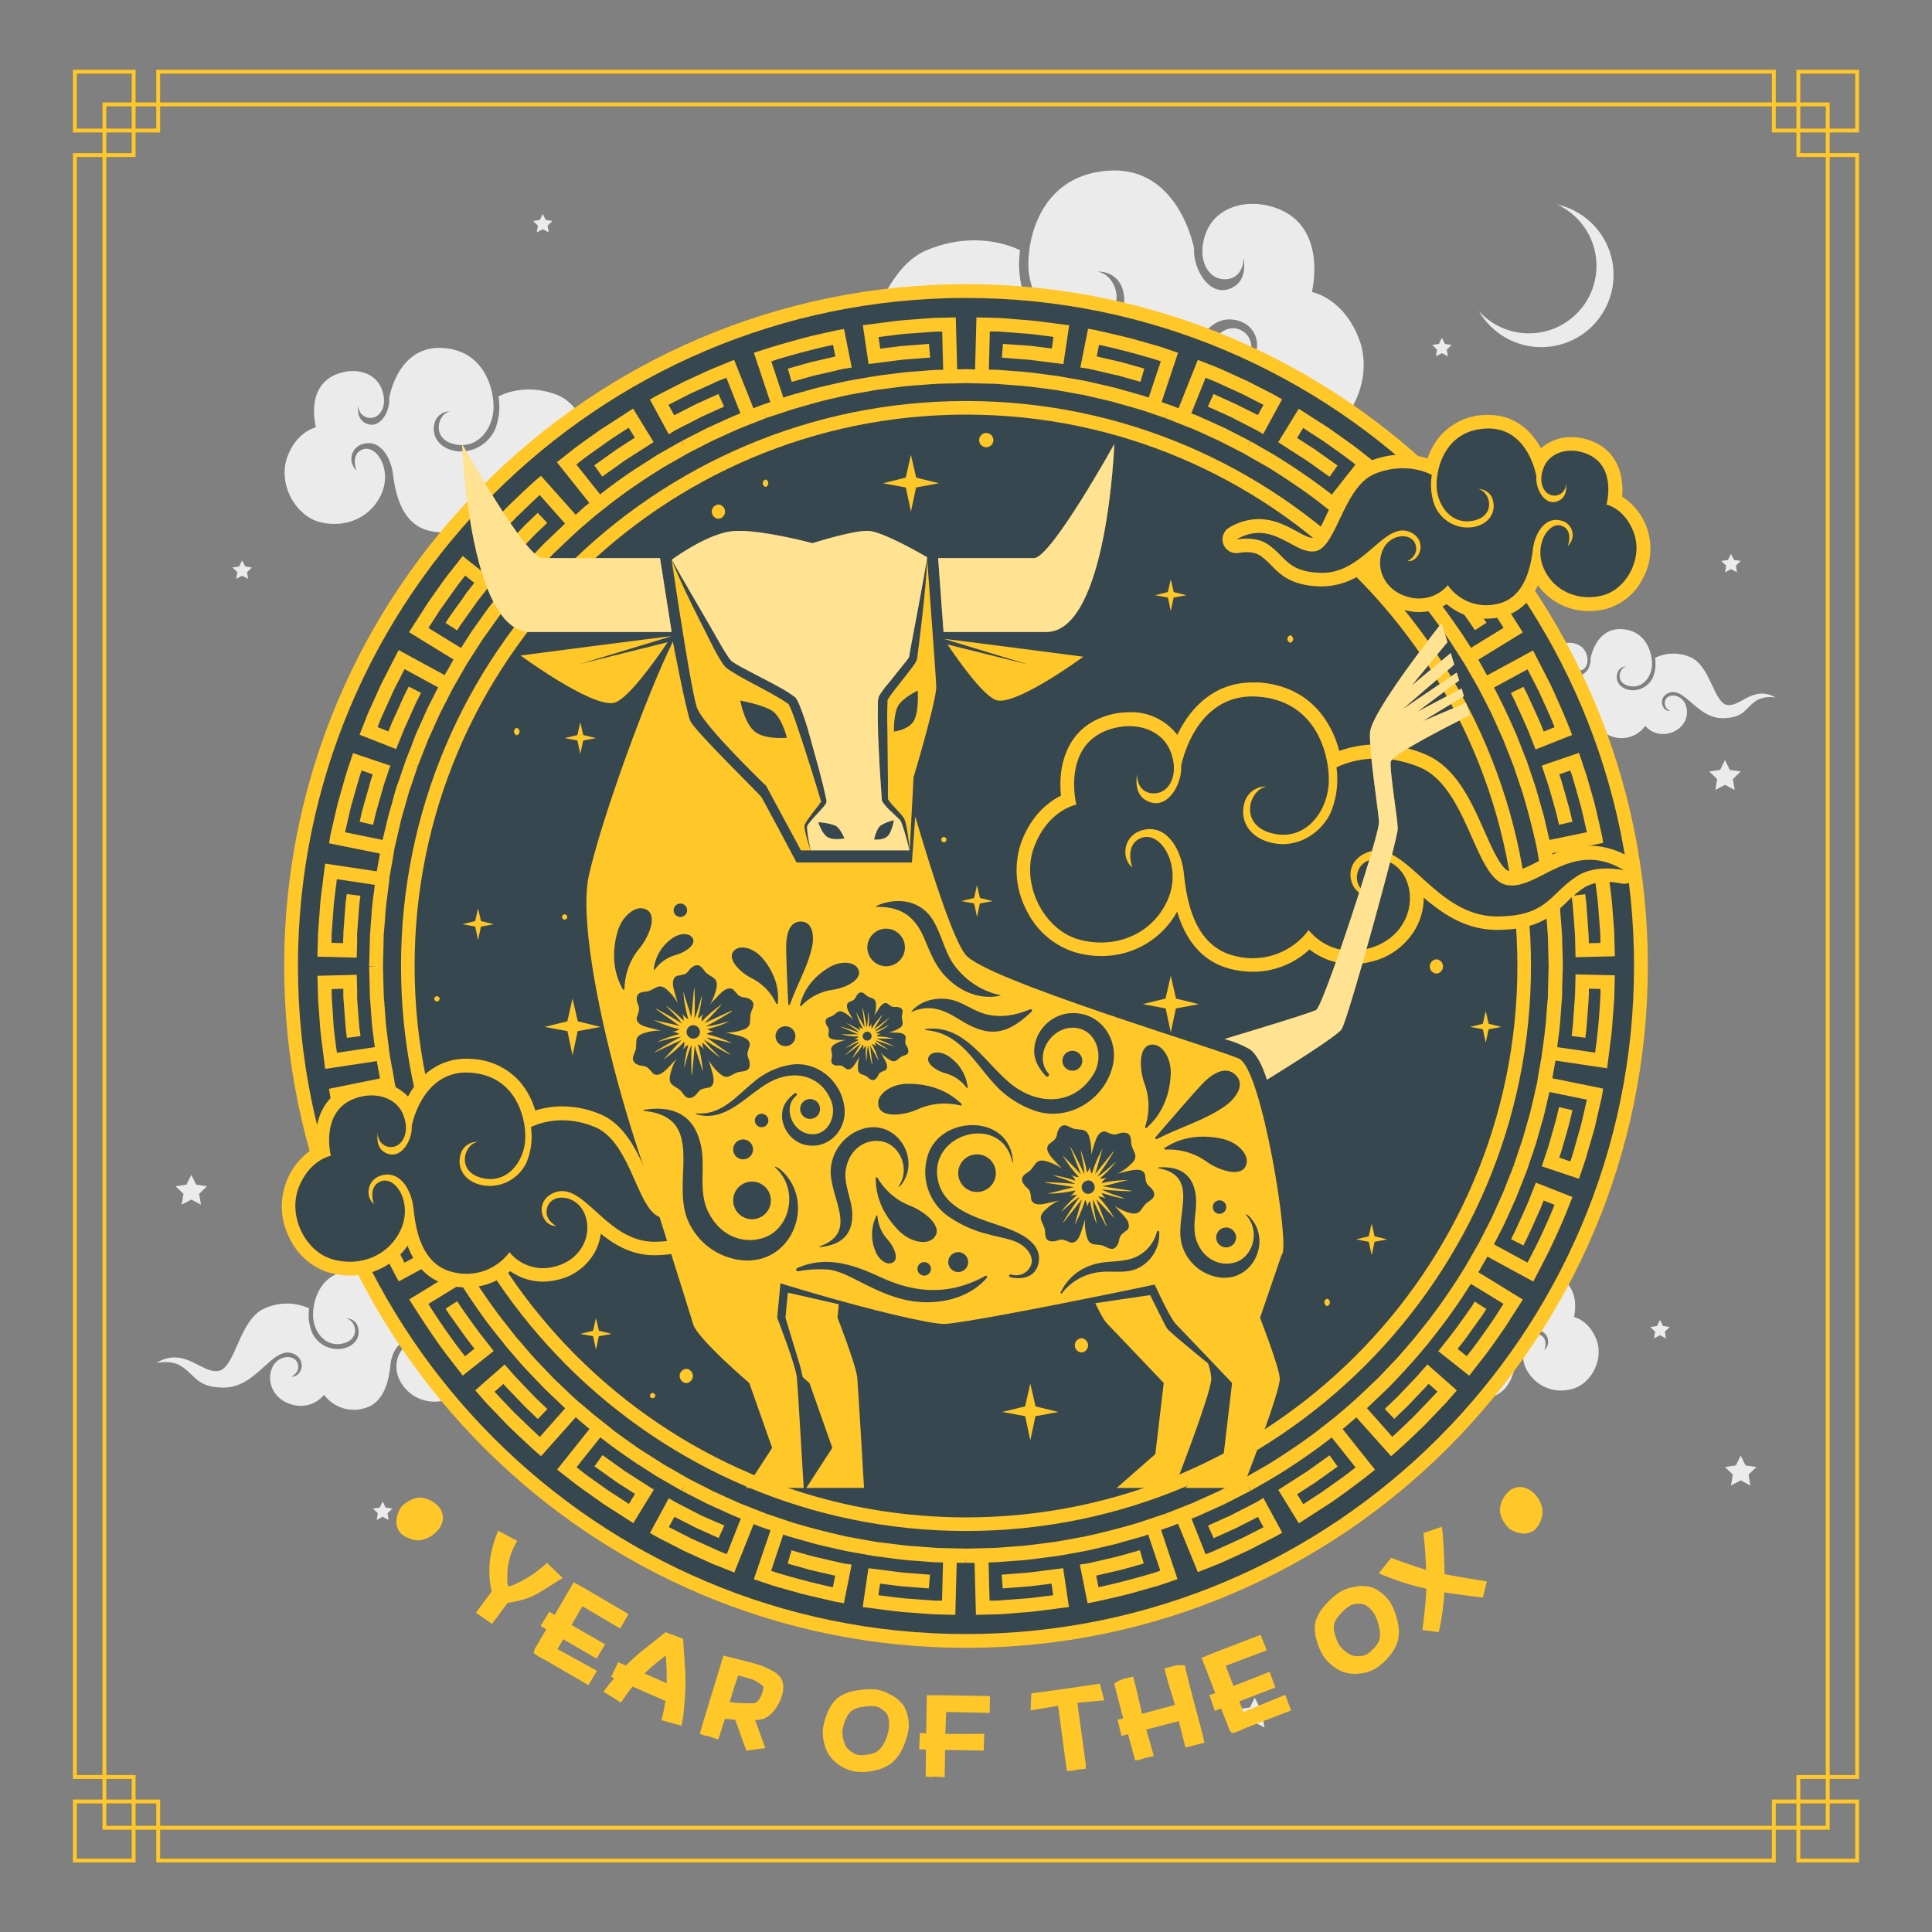 <svg xmlns="http://www.w3.org/2000/svg" viewBox="0 0 500 500"><rect x="0" y="0" width="500" height="500" fill="#808080" stroke="none"/><g id="freepik--background-complete--inject-11"><path d="M264,64.79s-10.46-5.82-24.25,0-15.86,32-24.95,34.09-18.87-13.69-34.27-4.21c0,0,7.82-1.94,13.49,1.62,8.1,5.1,8.6,11.77,23.41,11.77,18.69,0,26.91-24.12,38.54-18.2,7,3.55,3.71,12.59-1.49,12.19,0,0,4.94-2.42,3.26-7.19-1.87-5.29-10.75-4.49-13.83,2.22-3.47,7.58.48,17.83,11.37,20.43A16.39,16.39,0,0,0,272.1,112a20.26,20.26,0,0,0,21.06,7.59c12.85-2.76,14.48-17.84,15.19-24.26s4.71-14,11.59-12.46c6.21,1.39,6.64,8.38,3.36,10.9,0,0,2.42-6.57-2.6-8.52-5.72-2.23-12.2,8.33-7.5,18.38s15.72,14,25.78,11,16.81-16.23,12.73-26.92-12.2-12.14-12.2-12.14,4.34-17.13-9.52-21.82c-7.4-2.51-15.27-.16-17.83,6.37s.21,11.89,4.44,12.14,5.38-3.58,5.17-5.64c0,0,1.65,6.51-3.85,8.22s-9.24-6-8.88-10.49c0,0-3.88-21.43-22.17-20.18s-21.26,18.94-20.66,25.86c.72,8.2,7.16,16.5,16.8,13.76,9.21-2.61,6.25-12.67,1.11-13.47A6.32,6.32,0,0,1,290.57,75c1.57,5.38-1.63,10.37-8.16,11.73C274.3,88.44,267.8,83,265.62,78A25.36,25.36,0,0,1,264,64.79Z" style="fill:#ebebeb"></path><path d="M80,338.61a13.8,13.8,0,0,0-11.5,0c-6.57,2.77-7.52,15.16-11.82,16.15s-8.95-6.49-16.25-2c0,0,3.71-.92,6.4.76,3.84,2.42,4.07,5.58,11.1,5.58,8.85,0,12.75-11.43,18.26-8.62,3.3,1.68,1.76,6-.71,5.77,0,0,2.34-1.14,1.55-3.4-.89-2.51-5.1-2.13-6.56,1.05-1.64,3.59.23,8.45,5.39,9.68a7.78,7.78,0,0,0,8-2.61,9.59,9.59,0,0,0,10,3.6c6.09-1.31,6.86-8.45,7.2-11.5s2.23-6.63,5.49-5.9a3,3,0,0,1,1.59,5.16s1.15-3.11-1.23-4c-2.71-1.06-5.78,3.94-3.55,8.71a10.09,10.09,0,0,0,12.21,5.22c4.77-1.38,8-7.69,6-12.75s-5.79-5.76-5.79-5.76,2.06-8.12-4.51-10.34c-3.5-1.19-7.23-.07-8.45,3s.1,5.64,2.11,5.75a2.32,2.32,0,0,0,2.45-2.67s.78,3.09-1.83,3.9-4.38-2.84-4.21-5c0,0-1.83-10.15-10.5-9.56s-10.08,9-9.79,12.26c.34,3.88,3.39,7.82,8,6.52,4.36-1.24,3-6,.52-6.39a3,3,0,0,1,3.06,2.21c.75,2.55-.77,4.92-3.87,5.56a7.26,7.26,0,0,1-8-4.14A12,12,0,0,1,80,338.61Z" style="fill:#ebebeb"></path><path d="M371.56,335.71a13.83,13.83,0,0,0-11.49,0c-6.58,2.77-7.52,15.16-11.83,16.15s-8.94-6.49-16.24-2c0,0,3.71-.92,6.39.77,3.84,2.41,4.08,5.57,11.1,5.58,8.85,0,12.75-11.44,18.26-8.63,3.31,1.68,1.76,6-.7,5.77,0,0,2.34-1.14,1.54-3.4-.89-2.51-5.1-2.13-6.56,1.05-1.64,3.59.23,8.45,5.39,9.68a7.78,7.78,0,0,0,8-2.6,9.6,9.6,0,0,0,10,3.59c6.09-1.3,6.86-8.45,7.2-11.49s2.23-6.63,5.49-5.91a3,3,0,0,1,1.59,5.17s1.15-3.12-1.22-4c-2.72-1.06-5.79,3.95-3.56,8.71a10.1,10.1,0,0,0,12.21,5.23c4.77-1.39,8-7.69,6-12.76s-5.78-5.75-5.78-5.75,2.05-8.12-4.52-10.35c-3.5-1.18-7.23-.07-8.44,3s.1,5.64,2.1,5.76a2.33,2.33,0,0,0,2.45-2.68s.78,3.09-1.82,3.9-4.38-2.84-4.21-5c0,0-1.84-10.16-10.51-9.57s-10.08,9-9.79,12.26c.34,3.89,3.39,7.82,8,6.52,4.36-1.23,3-6,.53-6.38a3,3,0,0,1,3.05,2.21c.75,2.54-.77,4.91-3.86,5.56a7.27,7.27,0,0,1-8-4.15A12,12,0,0,1,371.56,335.71Z" style="fill:#ebebeb"></path><path d="M129,102.62s6.48-3.82,15.22-.4,10.48,19.83,16.22,21,11.62-8.9,21.44-3.19c0,0-4.94-1.09-8.44,1.23-5,3.33-5.21,7.52-14.51,7.77-11.73.3-17.28-14.71-24.48-10.81-4.33,2.34-2.13,8,1.13,7.62,0,0-3.14-1.43-2.16-4.45,1.09-3.35,6.67-3,8.71,1.17,2.31,4.7,0,11.2-6.8,13a10.32,10.32,0,0,1-10.65-3.19,12.7,12.7,0,0,1-13.09,5.1c-8.12-1.52-9.38-11-9.93-15s-3.18-8.7-7.48-7.63a4,4,0,0,0-1.93,6.89s-1.63-4.08,1.49-5.38c3.56-1.5,7.8,5,5,11.41s-9.64,9-16,7.34-10.82-9.92-8.43-16.69,7.46-7.82,7.46-7.82-3-10.68,5.63-13.85c4.6-1.69,9.58-.35,11.29,3.71s.06,7.47-2.59,7.69a3.09,3.09,0,0,1-3.34-3.46s-.93,4.12,2.55,5.11,5.71-3.91,5.41-6.74c0,0,2.09-13.51,13.59-13S128,101.61,127.71,106c-.32,5.16-4.22,10.47-10.32,8.91-5.82-1.49-4.12-7.85-.91-8.44a4,4,0,0,0-4,3c-.91,3.4,1.18,6.48,5.31,7.23a9.64,9.64,0,0,0,10.4-5.76A15.9,15.9,0,0,0,129,102.62Z" style="fill:#ebebeb"></path><path d="M428.32,170.26a10.83,10.83,0,0,1,9-.24c5.21,2,6.2,11.72,9.59,12.41s6.87-5.26,12.68-1.88a7.31,7.31,0,0,0-5,.73c-3,2-3.09,4.44-8.58,4.59-6.94.18-10.22-8.7-14.48-6.39-2.55,1.38-1.26,4.7.67,4.51a2.25,2.25,0,0,1-1.28-2.64c.65-2,3.95-1.77,5.16.69,1.36,2.78,0,6.63-4,7.69a6.08,6.08,0,0,1-6.29-1.88,7.53,7.53,0,0,1-7.74,3c-4.8-.9-5.55-6.48-5.87-8.86s-1.88-5.15-4.42-4.51a2.35,2.35,0,0,0-1.14,4.07s-1-2.41.88-3.18c2.1-.88,4.61,3,3,6.75a7.92,7.92,0,0,1-9.46,4.34c-3.76-1-6.4-5.87-5-9.87s4.41-4.62,4.41-4.62-1.77-6.32,3.33-8.19c2.72-1,5.66-.21,6.67,2.19s0,4.42-1.53,4.55a1.82,1.82,0,0,1-2-2s-.55,2.44,1.5,3,3.38-2.31,3.2-4c0,0,1.24-8,8-7.7s8.08,6.83,7.92,9.4c-.19,3.05-2.5,6.19-6.11,5.27-3.44-.88-2.43-4.64-.53-5a2.35,2.35,0,0,0-2.35,1.79c-.54,2,.7,3.83,3.13,4.28a5.7,5.7,0,0,0,6.15-3.41A9.38,9.38,0,0,0,428.32,170.26Z" style="fill:#ebebeb"></path><polygon points="86.35 126.64 85.09 129.19 82.29 129.59 84.32 131.57 83.84 134.37 86.35 133.05 88.86 134.37 88.38 131.57 90.41 129.59 87.6 129.19 86.35 126.64" style="fill:#ebebeb"></polygon><polygon points="49.51 304.05 48.25 306.59 45.45 307 47.48 308.98 47 311.77 49.51 310.45 52.02 311.77 51.54 308.98 53.57 307 50.76 306.59 49.51 304.05" style="fill:#ebebeb"></polygon><polygon points="450.49 376.71 449.24 379.25 446.43 379.66 448.46 381.64 447.98 384.44 450.49 383.12 453 384.44 452.52 381.64 454.55 379.66 451.75 379.25 450.49 376.71" style="fill:#ebebeb"></polygon><polygon points="446.43 196.71 445.17 199.25 442.37 199.66 444.4 201.64 443.92 204.44 446.43 203.12 448.94 204.44 448.46 201.64 450.49 199.66 447.68 199.25 446.43 196.71" style="fill:#ebebeb"></polygon><polygon points="324.73 439.35 323.48 441.89 320.67 442.3 322.7 444.28 322.22 447.07 324.73 445.75 327.25 447.07 326.76 444.28 328.8 442.3 325.99 441.89 324.73 439.35" style="fill:#ebebeb"></polygon><polygon points="62.67 145.03 61.9 146.6 60.16 146.86 61.42 148.08 61.12 149.81 62.67 148.99 64.23 149.81 63.93 148.08 65.19 146.86 63.45 146.6 62.67 145.03" style="fill:#ebebeb"></polygon><polygon points="140.46 55.36 139.69 56.93 137.95 57.19 139.21 58.41 138.91 60.14 140.46 59.32 142.01 60.14 141.72 58.41 142.97 57.19 141.24 56.93 140.46 55.36" style="fill:#ebebeb"></polygon><polygon points="373.16 87.44 372.38 89.02 370.65 89.27 371.9 90.49 371.61 92.22 373.16 91.4 374.71 92.22 374.42 90.49 375.67 89.27 373.94 89.02 373.16 87.44" style="fill:#ebebeb"></polygon><polygon points="447.98 143.34 447.2 144.92 445.47 145.17 446.73 146.39 446.43 148.12 447.98 147.3 449.53 148.12 449.24 146.39 450.49 145.17 448.76 144.92 447.98 143.34" style="fill:#ebebeb"></polygon><polygon points="429.6 341.6 428.82 343.17 427.09 343.42 428.34 344.64 428.05 346.37 429.6 345.56 431.15 346.37 430.85 344.64 432.11 343.42 430.37 343.17 429.6 341.6" style="fill:#ebebeb"></polygon><polygon points="99.03 388.59 98.26 390.16 96.52 390.41 97.78 391.63 97.48 393.36 99.03 392.55 100.58 393.36 100.29 391.63 101.54 390.41 99.81 390.16 99.03 388.59" style="fill:#ebebeb"></polygon><path d="M382.69,80.43A18.68,18.68,0,1,0,403,52.93a17.47,17.47,0,1,1-20.34,27.5Z" style="fill:#ebebeb"></path></g><g id="freepik--Frame--inject-11"><path d="M481.13,482H464.91V465.72h16.22Zm-15.22-1h14.22V466.72H465.91Z" style="fill:#FFC727"></path><path d="M481.13,34.28H464.91V18.05h16.22Zm-15.22-1h14.22V19.05H465.91Z" style="fill:#FFC727"></path><path d="M35.09,34.28H18.87V18.05H35.09Zm-15.22-1H34.09V19.05H19.87Z" style="fill:#FFC727"></path><path d="M35.09,482H18.87V465.72H35.09Zm-15.22-1H34.09V466.72H19.87Z" style="fill:#FFC727"></path><path d="M459.57,482H40.44V466.72H34.09v-6.34H18.87V39.62H34.09V33.28h6.35V18.05H459.57V33.28h6.34v6.34h15.22V460.38H465.91v6.34h-6.34ZM41.44,481H458.57V465.72h6.34v-6.34h15.22V40.62H464.91V34.28h-6.34V19.05H41.44V34.28H35.09v6.34H19.87V459.38H35.09v6.34h6.35Z" style="fill:#FFC727"></path><path d="M473.52,473.52h-447v-447h447Zm-446-1h445v-445h-445Z" style="fill:#FFC727"></path></g><g id="freepik--Circle--inject-11"><circle cx="250" cy="250" r="174.67" style="fill:#37474f"></circle><path d="M250,426.46C152.7,426.46,73.54,347.3,73.54,250S152.7,73.54,250,73.54,426.46,152.7,426.46,250,347.3,426.46,250,426.46Zm0-349.35C154.67,77.11,77.11,154.67,77.11,250S154.67,422.89,250,422.89,422.89,345.33,422.89,250,345.33,77.11,250,77.11Z" style="fill:#FFC727"></path><path d="M250,396.22c-80.63,0-146.22-65.59-146.22-146.22S169.37,103.78,250,103.78,396.22,169.37,396.22,250,330.63,396.22,250,396.22Zm0-288.92c-78.68,0-142.7,64-142.7,142.7s64,142.7,142.7,142.7,142.7-64,142.7-142.7S328.68,107.3,250,107.3Z" style="fill:#FFC727"></path><path d="M131.7,150.71h0l-.89,1-1.72,2.2h0l-1.78,2.25c-.81,1-1.68,2.21-2.59,3.51l-1.22,1.7-1,1.42c-.31.43-.68,1-1,1.49l-2.19,3.42-8.43-5.18,2.49-3.87c.27-.46.58-.88.9-1.33l1.19-1.68c.37-.51.74-1,1.11-1.56,1.06-1.5,2.07-2.92,2.94-4l.88-1.12,2.36,1.89L121,153.08c-.36.46-.71.95-1,1.43l-.54.76-2.87,4c-.3.4-.54.78-.74,1.09l-.19.31-.35.54,3,1.93.33-.52c.05-.09.13-.21.22-.35s.37-.58.61-.9l2.88-4.06.56-.78c.32-.46.62-.89.93-1.28l3.9-5-8-6.35-3.07,3.92c-.92,1.11-2,2.59-3.08,4.15-.36.51-.72,1-1.1,1.55l-1.19,1.68c-.34.48-.69,1-1,1.49l-4.44,6.92,11.51,7.07-.14.25-1,1.78h0l-1.16,2-11.91-6.47-3.77,7.36-.3.58c-.18.36-.37.73-.55,1.11l-2.68,5.93c-.38.82-.73,1.59-1,2.34l-1.81,4.58,9.46,3.72L104,190.2c.08-.2.18-.44.28-.7.17-.43.34-.88.55-1.32l1.09-2.42c.26-.58.53-1.17.78-1.74.46-1,.88-2,1.25-2.71l1-2-3.18-1.63-1,2c-.41.85-.84,1.82-1.31,2.85l-.77,1.72-1.09,2.4c-.25.54-.45,1.07-.63,1.54-.09.22-.18.44-.26.65l-.18.45-2.81-1.11.51-1.29c.24-.66.57-1.38.91-2.14l2.67-5.9c.15-.31.32-.65.49-1s.21-.4.31-.6l2.09-4.08,8.69,4.72-2.14,4.19q-.26.48-.51,1l-.12.27-2,4.45c-.14.33-.28.63-.42.92-.3.66-.58,1.28-.81,1.9l-1,2.66h0l-1.26,3.19c-.14.35-.23.62-.26.7l-1.29,3.83-1,2.8c-.31,1-.65,2.26-1,3.58-.23.83-.47,1.69-.72,2.55-.06.22-.12.4-.17.59-.11.38-.22.76-.31,1.18L99,217.38l-9.7-2,1.45-6.27c.08-.35.19-.72.29-1.09s.13-.45.2-.67l.7-2.48c.44-1.55.85-3,1.21-4.19l.43-1.28,2.87,1L96,201.85c-.09.28-.17.56-.25.84l-1.67,5.89c-.2.68-.38,1.32-.51,1.94l-.49,2.14,3.48.81.5-2.19c.11-.52.28-1.1.45-1.72l1.68-5.91c.07-.23.13-.46.2-.68l1.63-4.82-9.64-3.24-1.59,4.7c-.39,1.27-.81,2.75-1.25,4.33-.23.8-.46,1.64-.7,2.47l-.19.66c-.12.41-.24.83-.34,1.25l-1.67,7.22c-.13.57-.19.93-.2,1l-.28,1.7,13.17,2.67-.41,2.29h0l-.41,2.3-13.37-2-.63,5c0,.42-.11.86-.17,1.33-.21,1.65-.48,3.7-.59,5.75l-.31,4.08c-.08,1.07-.16,2.07-.16,3l-.13,4.92,10.17.26.1-4c0-.22,0-.48,0-.76,0-.47,0-.95,0-1.45L93,234l.27-2.19-3.54-.43-.29,2.31-.57,7.54c0,.6,0,1.16-.06,1.65,0,.25,0,.49,0,.72v.48l-3-.08,0-1.39c0-.82.07-1.76.15-2.76l.31-4.12c.11-1.95.36-3.85.58-5.52.06-.48.11-.93.17-1.35l.16-1.33L97,229l-.14,1.14c0,.43-.11.88-.17,1.36-.21,1.54-.43,3.28-.53,5.09l-.26,3.35q0,.44-.06.84c-.06.8-.12,1.55-.12,2.26l-.07,2.84L95.53,250l1.79.05-1.79.05.11,4.07.07,2.89c0,.66.06,1.41.12,2.21l.06.83.26,3.4c.1,1.77.32,3.52.53,5.05.06.48.12.93.17,1.35L97,271l-9.79,1.45L87,271.1c-.06-.41-.11-.86-.17-1.33-.22-1.68-.47-3.58-.57-5.49L86,260.12c-.08-1-.15-1.94-.15-2.72l0-1.43,3-.08v.46c0,.25,0,.49,0,.73,0,.5,0,1.06.06,1.65l.58,7.64.28,2.22,3.54-.44L93,266l-.57-7.5c0-.5,0-1,0-1.45,0-.28,0-.54,0-.78l-.1-4-10.17.26.13,5c0,.87.08,1.88.16,2.94l.31,4.12c.11,2,.38,4.06.59,5.71.06.47.12.91.17,1.32l.63,5,13.37-2,.41,2.3,3.52-.63-.45-2.51-.14-.79-.44-3.49-.17-1.37c-.2-1.47-.41-3.15-.5-4.82l-.26-3.43c0-.29,0-.57-.07-.85-.06-.72-.11-1.41-.11-2L99.21,254l-1.84,0,1.84,0-.1-4,.1-4-1.9,0,1.9,0,.07-2.89c0-.62,0-1.3.11-2,0-.28,0-.57.07-.86l.25-3.38c.1-1.71.31-3.39.51-4.86.06-.49.12-1,.18-1.39l.39-3.1,0-.38c0-.2.08-.48.13-.78l.45-2.51-1.7-.31,1.7.31.39-2.21h0l.29-1.84a5.17,5.17,0,0,1,.14-.64l1.52-6.58c.07-.33.17-.65.26-1l.18-.63c.24-.84.48-1.71.72-2.54.36-1.29.71-2.49,1-3.5l.92-2.7-1.24-.43,1.24.42,1.3-3.85-1.59-.54,1.61.5s.06-.2.16-.44l1.27-3.22-1.91-.76,1.92.75,1.07-2.73c.18-.49.44-1.05.71-1.65.14-.31.29-.63.43-.95l2.09-4.63.46-.9,2.93-5.72,2-3.48-1.58-.91,1.59.91,1-1.77c.09-.15.18-.32.28-.48s.27-.48.39-.66l.33-.52h0l3.16-4.93c.28-.46.61-.91.89-1.3l1-1.41,1.23-1.73c.88-1.25,1.71-2.43,2.43-3.3l0,0,1.78-2.28-.87-.69.88.69,2.09-2.61.41-.48-1-.85,1,.85,2.66-3.08-2.7-2.34Z" style="fill:#FFC727"></path><path d="M85.14,281.79l.28,1.7a8.62,8.62,0,0,0,.21,1c.35,1.47,1.74,7.77,2.18,9.09.64,2.18,1.34,4.83,2,6.77l1.6,4.75,9.64-3.23L99.36,297c-.06-.19-.12-.42-.19-.65-.33-1.23-1.87-6.46-2.12-7.58l-.51-2.23-3.48.8.5,2.19c.67,2.6,2,7.52,2.91,10.07l-2.86,1-.45-1.32c-.56-1.85-1.3-4.54-1.91-6.65-.06-.2-.13-.43-.19-.66-.21-.62-1.55-6.58-1.74-7.35l9.7-2c.88,4.2,2.34,9.6,3.55,13.59l2.23,6.58a5.85,5.85,0,0,0,.26.72l2.31,5.85c.21.58.49,1.21.8,1.87s2.26,5,2.56,5.65,2.26,4.44,2.64,5.18l-8.69,4.72-2.1-4.1c-.09-.19-.2-.39-.3-.58-1.15-2.35-3.08-6.63-4.06-9l-.52-1.33,2.81-1.11.17.43c1.49,3.68,3.32,7.68,5.09,11.17l3.18-1.62-1-2c-1.81-3.88-3.88-8.54-5.4-12.61l-9.47,3.73a195.72,195.72,0,0,0,10.11,21.88l11.91-6.46,2.17,3.77c0,.1.11.18.15.27l-11.51,7.07c3.08,4.89,7.34,11.43,10.85,15.83l3,3.88,8-6.35-3.89-5c-1.61-2.2-4.09-5.6-5.55-7.89l-3,1.93.33.52c.33.49.54.88,1,1.45,1.78,2.5,4.21,6,6.14,8.37L120.37,351l-.86-1.09c-2.81-3.6-6.14-8.44-8.65-12.44l8.43-5.18c2.35,3.76,5.36,8.12,8,11.54,1,1.24,3,3.77,4,5,1.52,1.73,3.45,4.08,5.09,5.8l4.43,4.64c.62.59,4.92,4.73,5.46,5.19l-6.56,7.41c-.58-.49-5.32-5.07-6-5.7s-5.18-5.38-5.7-6l2.27-2,.34.4,5.29,5.53,3.28,3.14,2.47-2.58-3.26-3.11-5.16-5.42-2.63-3L123,359.81l1.74,2c.52.59.91,1.09,1.61,1.79l4.87,5.1c2.28,2.19,6.47,6.24,8.82,8.16L149,366.78l1.74,1.52c.11.08,1.76,1.47,1.82,1.51l-8.38,10.52,5.12,4c1,.74,5.81,4.13,6.88,4.9l7.72,4.95,5.31-8.66-7.48-4.8-5.81-4.14-2.07,2.91,5.92,4.21,4.57,2.93-1.58,2.58-5.34-3.47-4.59-3.26-.51-.36c-.6-.4-2.52-1.94-3.11-2.4l6.16-7.74.85.67c2.41,1.89,5.48,4,8.13,5.83.26.18,5.34,3.42,5.42,3.49l.83.48.46.26c1.11.65,4.13,2.38,5.29,3.05l.88-1.53-.8,1.57,5.72,2.93,1.06.54,4.67,2.11.93.42c.67.3,1.29.59,1.91.82l1,.39-3.63,9.2-1.3-.52c-.92-.34-1.95-.87-2.92-1.28l-5.07-2.3-5.7-2.91,1.45-2.65,4.84,2.47c.8.44,1.63.76,2.44,1.15l4.16,1.87,1.47-3.25L183.27,393c-.74-.35-1.57-.68-2.28-1.06-.1-.06-6.49-3.32-6.31-3.26l-1.6-.93-4.88,9,2.36,1.31,6.67,3.41,6.18,2.8c.71.33,1.39.64,2.06.88l4.57,1.81,5-12.53c.39.15,1.9.77,2.21.86l2.16.73L195.1,408.7l4.76,1.61c1.9.56,4.58,1.31,6.74,1.92s6.9,1.64,9.14,2.19c.31.08.57.13.75.16l1.91.34,2-10-1.88-.27c-.57-.08-6.76-1.56-7.32-1.67-.3,0-5.89-1.64-6.35-1.76l-1,3.43,5.61,1.59c.49.14,6.05,1.4,6.69,1.55l-.6,3c-4.65-1-10.27-2.48-14.69-3.83l-1.29-.44,3.13-9.38,1.1.38c1.78.53,4.17,1.18,6.13,1.75l.59.17c1.37.39,7.2,1.7,8.59,2l7.44,1.32c3.35.38,6.51.93,10,1.15,1.84.11,4.67.41,6.45.44l1.05,0-.25,9.89-1.4,0c-.95,0-2.13-.14-3.16-.2l-3.72-.28c-2.46-.14-4.62-.49-6.87-.75l-1.33-.17.45-3,5.46.69,7.16.55.29-3.55-7.12-.56-8.81-1.12-1.49,10.06c3.86.45,8,1.14,12,1.4,2,.13,5.12.45,7.07.49l4.91.12.35-13.45,2.29,0,.05-1.78,0,1.78,2.29,0,.35,13.45,5-.12c1.88,0,5.11-.36,7.07-.49,3.9-.26,8.17-.95,12-1.4l-1.49-10.06-8.82,1.12-7.1.56.27,3.55,7.24-.56,5.39-.68.44,3-1.34.17c-2.21.26-4.42.62-6.82.74l-3.76.29c-1,.06-2.22.2-3.12.2l-1.43,0-.26-9.89c2.2,0,5.28-.31,7.55-.46,3.2-.2,6.21-.71,9.28-1.07,2.28-.3,5.81-1,8.11-1.4,1.4-.3,7.2-1.61,8.59-2,2.19-.65,4.77-1.33,6.78-1.94l1-.36,3.14,9.38-1.3.44c-4.43,1.35-10,2.84-14.69,3.83l-.6-3c.62-.15,6.19-1.41,6.65-1.54l5.66-1.6-1-3.43c-.43.11-6.11,1.75-6.35,1.76s-.33.07-.49.12-7,1.62-6.84,1.55l-1.87.28,2,10,1.95-.35c2.6-.59,7.31-1.61,9.87-2.35,2.16-.61,4.88-1.37,6.78-1.93l4.69-1.59-4.26-12.77,2.12-.71s.34-.11.76-.28l1.5-.6L310,406.87l4.61-1.83c2-.77,6.26-2.81,8.28-3.7l7.43-3.81,1.52-.87-4.89-9-1.6,1-.41.22-5.86,3c-.77.42-1.55.72-2.33,1.09l-4.12,1.86,1.48,3.25,4.14-1.86c.24-.13.49-.22.73-.34.57-.25,1.17-.51,1.77-.84l4.8-2.45,1.45,2.65-5.71,2.91-5.09,2.31c-.35.15-.71.32-1.07.49-.64.29-1.25.57-1.78.77l-1.34.53-3.64-9.2,1-.41c.85-.3,1.86-.83,2.77-1.21l4.74-2.15,1-.51,5.72-2.93-.82-1.58.9,1.54,5.75-3.31a160,160,0,0,0,14.37-9.8l.86-.67,6.16,7.74c-.89.7-2.71,2.15-3.63,2.77l-5.31,3.76-4.6,3-1.58-2.58,4.63-3,5.85-4.16-2.07-2.91-5.82,4.14-7.47,4.8,5.32,8.66,8.54-5.52c3.22-2.22,8.13-5.87,11.17-8.36l-8.38-10.53.84-.66,2.71-2.36L360,376.86c2.34-1.91,6.6-6,8.88-8.22l4.82-5.05c.52-.53.94-1,1.29-1.42a3.6,3.6,0,0,1,.3-.34l1.74-2-7.62-6.73-2.62,3-5.16,5.42-3.26,3.11,2.47,2.58,3.67-3.55,5.24-5.52,2.26,2c-.48.58-5.07,5.33-5.69,6s-5.37,5.17-6,5.7l-6.56-7.41c.53-.46,4.9-4.66,5.52-5.25,2.74-2.8,6.59-6.95,9-9.9l1.37-1.62c.71-.93,2.29-2.93,3-3.86,1.85-2.38,4.06-5.52,5.82-8.12l2.19-3.42,8.44,5.18-2.5,3.88c-1.84,2.69-4.25,6.15-6.13,8.53l-.89,1.12-2.35-1.89c1-1.26,2.39-3,3.29-4.36l2.87-4c.3-.39.53-.78.73-1.08l.19-.31.36-.55-3-1.93c-.16.26-.39.6-.55.88-.36.58-3,4.3-3.49,4.95-1,1.47-4.26,5.57-5.4,7l8,6.35,3.06-3.92c2-2.51,4.44-6,6.39-8.86l4.43-6.93-11.51-7.07.15-.26,2.18-3.78,11.9,6.46,3.78-7.34.28-.57c1.11-2.24,3.32-7.13,4.24-9.4l1.82-4.57-9.47-3.73c-.21.54-1.58,4-1.75,4.46-1.07,2.58-2.54,5.72-3.67,8.18l-1,2,3.19,1.62,1-2c1-2.06,2.19-4.8,3.18-7,.35-.75.6-1.46.89-2.17l.18-.46,2.81,1.11-.51,1.29c-.85,2.06-3.06,7-4.08,9-.13.27-2.2,4.29-2.4,4.67l-8.68-4.72c.41-.82,2.3-4.47,2.66-5.23l2.12-4.67c.4-1,.9-1.91,1.23-2.84.57-1.43,1.74-4.39,2.3-5.84.14-.32.22-.58.26-.68.55-1.62,1.7-5.05,2.24-6.65.55-1.78,1.19-4.17,1.76-6.14.4-1.2,1.46-6.08,1.78-7.39l9.7,2c-.2.8-1.52,6.72-1.75,7.36-.67,2.3-1.46,5.25-2.1,7.33l-.43,1.29-2.88-1,.5-1.45c.54-1.9,2-6.79,2.42-8.67l.5-2.14-3.48-.8-.51,2.18c-.23,1.14-1.79,6.4-2.12,7.63-.05.29-1.7,5.09-1.84,5.51l9.64,3.23,1.59-4.7c.62-2,1.33-4.6,2-6.81.18-.64.37-1.25.53-1.9l1.66-7.23c.14-.56.2-.93.21-1l.28-1.7-13.17-2.67c.2-1.14.61-3.44.82-4.58l13.36,2,.64-5c.27-2.28.61-4.46.76-7.08.12-1.86.46-5.31.47-7.06l.13-4.93-10.17-.24c0,.57-.11,4.29-.12,4.78,0,.89-.56,7.91-.63,9l-.26,2.18,3.54.45.29-2.32c.07-1.23.67-8.12.63-9.19,0-.26,0-.5,0-.72v-.47l3,.07,0,1.38c-.19,4.32-.63,9.56-1.21,13.76l-.17,1.33L403,271c.3-2.56.7-4.84.84-7.59.05-.63.28-3.6.32-4.17.07-.81.12-1.57.12-2.28,0-1.64.14-5.25.18-6.92l-1.78,0,1.78,0c0-1.7-.14-5.3-.18-7,0-.66,0-1.42-.12-2.23,0-.54-.27-3.61-.32-4.21-.11-2.28-.45-4.32-.69-6.4L403,229l9.79-1.44.17,1.34c.27,2.21.6,4.4.74,6.83.11,1.71.46,5.28.47,6.87l0,1.43-3,.07c0-.38,0-.81,0-1.19,0-1-.57-8.1-.64-9.28l-.28-2.23-3.54.45L407,234c.07,1.08.67,8,.63,8.95,0,.49.11,4.22.12,4.78l10.17-.25-.13-5c0-1.7-.35-5.26-.47-7.06-.12-2-.38-4.07-.6-5.72-.06-.46-.12-.9-.16-1.31l-.64-5-13.36,2c-.21-1.14-.62-3.44-.82-4.58l13.17-2.67-.28-1.7c-.43-1.95-1.81-8.17-2.39-10.08-.64-2.19-1.35-4.83-2-6.77l-1.6-4.75L399,198.14l1.64,4.86c.07.19.13.42.2.65.33,1.22,1.88,6.47,2.11,7.58l.52,2.23,3.48-.8-.51-2.19c-.41-1.8-1.88-6.76-2.4-8.6l-.51-1.47,2.88-1,.44,1.33c.57,1.82,1.3,4.54,1.91,6.64.05.2.11.42.18.64.23.64,1.55,6.58,1.75,7.37l-9.7,2c-.32-1.32-1.38-6.16-1.77-7.37-.59-2-1.21-4.35-1.77-6.16v-.07c-.54-1.56-1.7-5-2.23-6.58,0-.1-.12-.36-.27-.71l-2.3-5.85c-.31-.86-.83-1.87-1.21-2.78-1.2-2.78-3.38-7.27-4.79-9.92l8.68-4.72c.18.35,2.28,4.43,2.39,4.66s.35.68.52,1c.66,1.51,3,6.55,3.55,8l.53,1.33-2.81,1.11-.17-.43c-1.14-2.92-2.78-6.33-4.05-9.13l-1-2L391,179.34l1,2c1.1,2.42,2.6,5.6,3.65,8.15.1.27.19.51.29.74l1.46,3.72,9.47-3.73c-1.37-3.7-3.79-9.18-5.47-12.81-.57-1.14-4-7.81-4.65-9.08l-11.9,6.47L382.75,171c-.06-.1-.1-.18-.16-.27l11.51-7.07-4.45-7c-1.95-2.83-4.37-6.33-6.39-8.87l-3-3.88-8,6.35c.75,1,4.22,5.29,4.84,6.25,1.17,1.65,3.56,4.9,4.6,6.6l3-1.93-.34-.52c-2-3.07-4.79-6.94-7.1-9.82l2.35-1.89.86,1.09c2.82,3.6,6.15,8.44,8.66,12.44l-8.44,5.18-2.21-3.46c-1.8-2.63-3.94-5.69-5.8-8.08l-3.63-4.6-4-4.66c-.81-1-4.85-5.12-5.83-6.18-.63-.59-4.92-4.73-5.46-5.19l6.56-7.41c.58.5,5.32,5.07,6,5.7s5.17,5.38,5.69,6l-2.26,2-.35-.4-5.28-5.53-3.28-3.14-2.47,2.59,3.26,3.1,5.16,5.42,2.62,3,7.62-6.73-1.73-2c-.11-.11-.2-.23-.31-.36-.35-.4-.77-.89-1.31-1.43l-4.86-5.1c-2.29-2.19-6.47-6.24-8.82-8.16L351,133.22l-1.74-1.52-1.81-1.51,8.38-10.52c-.7-.54-5.46-4.34-6.08-4.73l-.49-.35-5.44-3.86-7.7-4.94-5.32,8.66,7.47,4.8,5.82,4.14,2.07-2.91-5.92-4.21-4.56-2.93,1.58-2.58,5.33,3.47c2.25,1.6,6.11,4.28,8.21,6L344.67,128l-.86-.68a164.25,164.25,0,0,0-14.37-9.79l-.46-.26-5.29-3.05-.9,1.55.82-1.59-5.72-2.93-1.06-.54-4.67-2.11-.94-.41c-.66-.31-1.28-.6-1.91-.83l-1-.39L312,97.77c1,.39,2.09.8,3.12,1.29l6.16,2.8,5.71,2.91-1.45,2.65L320.67,105c-.8-.44-1.63-.76-2.45-1.15l-4.15-1.88-1.48,3.26c1.57.72,4.92,2.17,6.41,2.92.1.06,6.49,3.32,6.32,3.26l1.59.93,4.89-9L329.44,102l-6.67-3.41c-2.07-.91-6.21-2.88-8.24-3.68L310,93.13,305,105.66c-1.23-.52-3.14-1.19-4.38-1.59l4.26-12.77-4.75-1.61c-1.89-.56-4.59-1.31-6.74-1.92s-6.89-1.65-9.14-2.19c-.31-.08-.58-.13-.76-.16l-1.9-.35-2,10.05,1.87.27c.57.08,6.77,1.56,7.32,1.67.31,0,5.89,1.64,6.36,1.76l1-3.43-5.62-1.59c-.48-.13-6.07-1.41-6.69-1.56l.6-3c4.66,1,10.26,2.48,14.69,3.83l1.3.44-3.14,9.38-1.1-.38c-2-.58-4.58-1.3-6.72-1.91-.67-.25-6.89-1.62-7.73-1.83-.52-.14-.86-.19-.89-.2l-7.42-1.31c-3.35-.37-6.49-.94-10-1.15-1.83-.11-4.69-.42-6.45-.44l-1.06,0,.26-9.89,1.39,0c1,0,2.14.14,3.18.2l3.7.28c2.46.13,4.63.49,6.88.75l1.32.18-.44,3-5.48-.69L259.56,89l-.27,3.56,7.1.55,8.82,1.12,1.49-10.06c-3.87-.45-8.05-1.14-12-1.4L261,82.46c-1.13-.06-2.33-.2-3.38-.2l-4.92-.12-.35,13.46L250,95.54l0,1.78L250,95.54l-2.29.06-.35-13.46-5,.12c-1,0-2.23.14-3.32.2l-3.74.29c-3.91.26-8.18,1-12,1.4l1.49,10.06,8.81-1.12,7.12-.55L240.43,89l-7.23.56-5.39.68-.45-3,1.35-.18c2.21-.26,4.41-.62,6.82-.75l3.76-.28c1-.06,2.22-.2,3.12-.2l1.43,0,.25,9.89-1.1,0c-1.73,0-4.65.33-6.44.44-2.28.12-4.32.45-6.4.69-3.4.37-7.58,1.17-11,1.77-1.4.3-7.25,1.61-8.63,2-2.19.62-4.77,1.33-6.78,1.93l-1,.36-3.13-9.38,1.29-.44c4.42-1.34,10-2.85,14.69-3.83l.6,3c-.63.15-6.18,1.42-6.66,1.55l-5.64,1.6,1,3.43c.43-.11,6.1-1.75,6.35-1.76l.5-.12c.15,0,6.92-1.61,6.83-1.55l1.86-.28-2-10-1.93.36c-2.62.58-7.32,1.6-9.89,2.35-2.15.61-4.87,1.37-6.78,1.93L195.1,91.3l4.26,12.77-2.16.73c-.32.1-1.82.7-2.21.86l-5-12.53L185.42,95c-2,.79-6.26,2.82-8.27,3.71l-7.43,3.81-1.52.88,4.88,9,1.6-1s.17-.1.42-.22l5.86-3c.77-.42,1.55-.72,2.32-1.09l4.12-1.86-1.47-3.26-4.14,1.87c-.85.41-1.64.71-2.5,1.18l-4.8,2.45L173,104.77l5.7-2.91,5.09-2.31c.92-.39,2-1,2.87-1.26l1.33-.52,3.63,9.19-1,.41c-1.78.71-5.69,2.56-7.52,3.36l-1,.51-5.72,2.93.8,1.58-.88-1.54-3.53,2h0l-2.22,1.28c-.3.17-.58.33-.81.48l-5.48,3.5c-3,2-6.25,4.32-8.94,6.49l-6.16-7.74c2.16-1.8,6.6-4.86,8.93-6.53l4.62-3,1.58,2.58-4.64,3-5.85,4.16,2.07,2.91,5.81-4.14,7.48-4.79-5.31-8.67-8.55,5.53c-.21.15-5.07,3.6-5.08,3.62-.62.38-5.41,4.2-6.09,4.73l8.39,10.54-1.34,1.08L149,133.22,140,123.14c-2.34,1.9-6.6,6-8.88,8.22l-4.82,5c-.53.53-1,1-1.29,1.42-.11.13-.21.25-.3.34l-1.75,2,7.62,6.73,2.63-3,5.16-5.42,3.26-3.11-2.47-2.58-3.34,3.2-5.57,5.87-2.27-2c.26-.29.54-.61.88-.94l4.82-5.06c.71-.66,5.37-5.17,6-5.7l6.56,7.41c-.27.24-.57.51-.88.82l-4.65,4.43c-1.4,1.49-5.16,5.33-6.37,6.82l2.7,2.34c.63-.71,1.08-1.29,1.84-2.07l4.39-4.6c2.14-2,5.82-5.62,8-7.41h0l2.66-2.29c.62-.49,3.78-3,4.47-3.51,3.61-2.84,8.67-6.22,12.67-8.73l-1.31-2,1.32,2c.38-.24.75-.47,1.18-.71l.49-.28,5.26-3c.65-.33,6.08-3.12,6.59-3.37,1.74-.76,5.55-2.56,7.23-3.24l5.94-2.33c.27-.12.44-.17.46-.18l-.49-1.63.54,1.61L204.9,106c2-.59,4.53-1.3,6.67-1.9,1.09-.34,7.06-1.68,8.19-1.93l-.26-1.59.29,1.59,6.55-1.18.77-.13c3.2-.35,6.37-.91,9.67-1.11l3.43-.26.83-.07c.73,0,1.41-.11,2-.11l2.94-.07h.18c.92,0,2.92-.07,3.85-.09l6.92.17c.62,0,1.3.06,2,.11l.84.07,3.39.26c3.64.26,7,.77,10.49,1.24l6.54,1.18.32-1.78-.29,1.78s.26,0,.63.14c.66.17,7.09,1.6,7.56,1.79,2.11.6,4.7,1.32,6.66,1.9s4.63,1.57,6.57,2.21l.57-1.7-.52,1.72c1.29.49,5,2,6.35,2.49,1.71.69,5.52,2.48,7.27,3.26.49.24,6,3.06,6.61,3.37,1.16.68,4.12,2.39,5.25,3,.36.22.83.45,1.15.67l.52.32h0c4,2.51,9.06,5.88,12.68,8.73l0,0c.56.44,4,3.13,4.43,3.49,1.08.95,3.64,3.15,4.74,4.11.9.73,5,4.72,5.95,5.6l4.36,4.58c1.34,1.4,3.26,3.74,4.53,5.17h0l1.24,1.49,3.08,3.92c1.72,2.18,3.89,5.3,5.54,7.71l3.54,5.51c.1.18.24.4.37.64l3.3,5.74c.33.65,3.14,6.1,3.38,6.6l2.1,4.65c.14.32.29.64.44,1,.26.59.52,1.15.7,1.62.64,1.67,1.89,4.75,2.51,6.41l1.61-.5-1.6.54,2.22,6.57c1.31,4.26,2.9,10.39,3.83,14.85l.3,1.83h0c.2,1.18.63,3.57.84,4.75.11.51.5,3.68.58,4.25.23,2,.56,4,.67,6.2l.26,3.44c0,.27,0,.55.07.83.05.72.1,1.41.1,2l.07,2.93,1.85,0-1.85,0,.11,4-.11,4,1.82,0-1.82,0-.07,2.89c0,.62,0,1.31-.1,2,0,.28-.05.56-.07.84l-.26,3.39c-.26,3.57-.77,7-1.25,10.48-.21,1.18-.64,3.57-.84,4.75h0l-.29,1.85s-.05.25-.14.62c-.16.66-1.61,7.1-1.78,7.56l-.18.63c-.55,1.91-1.2,4.28-1.73,6l-2.22,6.57,1.63.55-1.64-.5c-.62,1.65-1.86,4.7-2.5,6.35-.19.52-.45,1.08-.71,1.67-.15.32-.3.64-.44,1l-2.1,4.64c-.24.49-3.05,6-3.37,6.59-.83,1.43-2.5,4.33-3.3,5.74a159.55,159.55,0,0,1-9.46,13.87l0,0c-.95,1.21-2.91,3.67-3.88,4.88l-.41.48h0c-1.26,1.42-3.18,3.76-4.51,5.14l-4.38,4.61c-2.13,2-5.84,5.61-8,7.41h0c-.79.68-2.4,2.06-3.21,2.73l-3.91,3.07c-3.79,3-9,6.45-13.21,9.07-.31.21-.79.45-1.14.66l-5.22,3c-.65.33-6.13,3.14-6.64,3.39l-4.65,2.11c-.82.34-1.81.85-2.58,1.13-1.89.73-4.53,1.81-6.4,2.51l.5,1.62-.54-1.6c-1.38.45-5.15,1.73-6.57,2.21-4,1.25-9.94,2.78-14.19,3.68-.4.11-.63.14-.67.15l.26,1.6-.28-1.6c-1.95.34-5.42,1-7.33,1.31-3.2.35-6.35.9-9.66,1.11l-4.27.32c-.72.06-1.41.12-2,.12l-7,.17-6.92-.17c-.63,0-1.31-.06-2-.12l-4.22-.32c-3.14-.19-6.09-.69-9.1-1l-.23,1.8.22-1.8c-2.23-.31-5.67-1-7.92-1.38l-.32,1.77.29-1.77c-4.48-.95-10.57-2.5-14.86-3.83l-6.56-2.21-.58,1.71.53-1.73s-.19-.06-.44-.17l-5.91-2.32c-.83-.31-1.77-.79-2.65-1.16l-4.63-2.1c-.49-.24-6-3.07-6.64-3.39-1.16-.67-4.09-2.37-5.22-3l-.48-.28-.67-.39-.51-.33-1.1,1.69,1.09-1.69c-1-.68-5.32-3.35-6.23-4-2-1.46-4.69-3.24-6.44-4.68-1.24-1-3.71-2.92-4.94-3.91-.31-.28-1.84-1.6-2.19-1.89h0L150,363l-.05-.05c-1.4-1.13-5.27-4.92-6.67-6.23l-4.36-4.58c-1.7-1.79-3.73-4.3-5.36-6.11-.86-1.11-2.63-3.36-3.5-4.47-1.72-2.18-3.9-5.3-5.55-7.71l-3.18-5-.16-.24c-.2-.31-.37-.6-.56-1l-.29-.48c-.63-1.12-2.35-4.09-3-5.24-.33-.65-3.14-6.11-3.39-6.61-.76-1.74-2.55-5.56-3.23-7.23-.58-1.47-1.76-4.46-2.33-5.94-.12-.27-.17-.44-.18-.46l0,0c-.54-1.59-1.68-5-2.22-6.57-.58-2-1.29-4.52-1.9-6.66-.33-1.09-1.67-7.06-1.92-8.19l-.3-1.83h0l-.4-2.21-3.52.62.41,2.29Z" style="fill:#FFC727"></path></g><g id="freepik--Clouds--inject-11"><path d="M120.81,333.2a19.53,19.53,0,0,1-4.12-.45c-6.29-1.34-9.51-5.83-11.22-10.36a17.89,17.89,0,0,1-14.92,7.71,19.88,19.88,0,0,1-5.51-.78,16.93,16.93,0,0,1-10.12-8.91A17.84,17.84,0,0,1,74,306.17a17.43,17.43,0,0,1,7.73-9.31c-.45-5.53,1.1-13.28,9.35-16.07a16,16,0,0,1,5.13-.86,12.59,12.59,0,0,1,9.38,3.84c2.67-4.95,7.47-9.77,15.13-9.77.42,0,.85,0,1.29.05a17.71,17.71,0,0,1,12.62,6,20.08,20.08,0,0,1,3.89,7.35,23.41,23.41,0,0,1,7-1.07,25.28,25.28,0,0,1,9.88,2.05c6.45,2.71,9.65,9.93,12.21,15.73,1,2.33,3.19,7.18,4.31,7.44a1.61,1.61,0,0,0,.39,0c1.17,0,2.91-.89,4.76-1.83,2.87-1.46,6.43-3.28,10.7-3.28a16.53,16.53,0,0,1,8.71,2.63,3.56,3.56,0,0,1-1.87,6.6,3.67,3.67,0,0,1-.86-.1h0a12.4,12.4,0,0,0-2.55-.26,7.62,7.62,0,0,0-3.94.93,20.9,20.9,0,0,0-3.46,2.86c-2.8,2.7-6,5.74-14.48,5.75h0c-5.76,0-10.19-2.62-13.84-5.57a13.54,13.54,0,0,1-1.26,4.23,14.58,14.58,0,0,1-10,7.72,16.51,16.51,0,0,1-3.72.45,14.76,14.76,0,0,1-8.46-2.7A17.14,17.14,0,0,1,120.81,333.2Z" style="fill:#FFC727"></path><path d="M137.41,291.71s7.17-4,16.62,0,10.87,21.92,17.1,23.36,12.93-9.38,23.49-2.88c0,0-5.37-1.33-9.25,1.11-5.55,3.49-5.89,8.06-16.05,8.06-12.8,0-18.44-16.53-26.4-12.47-4.78,2.43-2.55,8.62,1,8.35,0,0-3.39-1.66-2.23-4.92,1.28-3.63,7.36-3.08,9.47,1.52,2.38,5.19-.33,12.22-7.79,14a11.23,11.23,0,0,1-11.52-3.77,13.89,13.89,0,0,1-14.43,5.2c-8.81-1.89-9.93-12.23-10.42-16.63s-3.22-9.58-7.94-8.53c-4.25.95-4.55,5.74-2.3,7.46,0,0-1.66-4.5,1.78-5.83,3.92-1.53,8.36,5.7,5.14,12.59S92.93,327.89,86,325.89s-11.53-11.12-8.73-18.45,8.36-8.32,8.36-8.32-3-11.74,6.53-14.95c5.07-1.72,10.46-.11,12.21,4.36s-.14,8.15-3,8.32A3.36,3.36,0,0,1,97.83,293s-1.13,4.46,2.64,5.63,6.33-4.1,6.08-7.19c0,0,2.66-14.69,15.19-13.83s14.58,13,14.16,17.72c-.49,5.62-4.9,11.31-11.51,9.44-6.31-1.79-4.28-8.69-.76-9.24a4.34,4.34,0,0,0-4.42,3.2c-1.08,3.68,1.12,7.1,5.59,8a10.53,10.53,0,0,0,11.51-6A17.36,17.36,0,0,0,137.41,291.71Z" style="fill:#37474f"></path><path d="M324.29,251.49a24.56,24.56,0,0,1-5.13-.56c-8.67-1.86-12.62-8.65-14.52-15a22.18,22.18,0,0,1-19.7,11.48,24.27,24.27,0,0,1-6.86-1,20.87,20.87,0,0,1-12.5-11,22.1,22.1,0,0,1-1.19-17.65c2.67-7,7.11-10.32,10.19-11.84-.75-6.86.9-17,11.36-20.54a19.89,19.89,0,0,1,6.34-1.06,15,15,0,0,1,12.4,5.87c3.15-6.62,9.26-13.57,19.47-13.57.52,0,1.05,0,1.6,0,6.53.45,11.81,3,15.67,7.49a25.51,25.51,0,0,1,5.16,10.24,29.3,29.3,0,0,1,9.86-1.7,31.9,31.9,0,0,1,12.43,2.58c8,3.37,11.88,12.15,15.32,19.9,1.94,4.38,4.35,9.83,6.34,10.29a3,3,0,0,0,.75.08c1.76,0,4.15-1.21,6.67-2.5,3.81-1.94,8.13-4.14,13.42-4.14a20.41,20.41,0,0,1,10.77,3.25,3.57,3.57,0,0,1-1.87,6.61,3.62,3.62,0,0,1-.86-.11,17.53,17.53,0,0,0-3.58-.36,11,11,0,0,0-5.69,1.36,28.27,28.27,0,0,0-4.67,3.87c-3.67,3.52-7.46,7.16-18.09,7.17h0c-8,0-14-4.13-18.92-8.35a16.3,16.3,0,0,1-1.67,7.21,17.89,17.89,0,0,1-12.3,9.46,19.73,19.73,0,0,1-4.59.56,17.91,17.91,0,0,1-11-3.82A21.38,21.38,0,0,1,324.29,251.49Z" style="fill:#FFC727"></path><path d="M345.88,198.61s9.32-5.18,21.61,0,14.14,28.51,22.24,30.38,16.81-12.2,30.54-3.75c0,0-7-1.73-12,1.44-7.23,4.54-7.67,10.48-20.87,10.49-16.66,0-24-21.49-34.34-16.22-6.22,3.16-3.31,11.22,1.32,10.86,0,0-4.4-2.15-2.9-6.4,1.67-4.71,9.58-4,12.32,2,3.1,6.75-.43,15.88-10.13,18.2a14.61,14.61,0,0,1-15-4.9,18.06,18.06,0,0,1-18.77,6.76c-11.45-2.46-12.9-15.9-13.54-21.62s-4.19-12.46-10.32-11.1c-5.54,1.24-5.92,7.47-3,9.71,0,0-2.17-5.85,2.3-7.59,5.11-2,10.88,7.42,6.69,16.38s-14,12.43-23,9.83-15-14.46-11.35-24,10.88-10.82,10.88-10.82-3.87-15.27,8.48-19.45c6.6-2.23,13.61-.14,15.89,5.68s-.19,10.6-4,10.82-4.79-3.19-4.6-5c0,0-1.48,5.8,3.43,7.33s8.23-5.33,7.91-9.35c0,0,3.46-19.1,19.75-18s18.95,16.88,18.41,23c-.64,7.31-6.37,14.71-15,12.27-8.21-2.33-5.57-11.29-1-12a5.65,5.65,0,0,0-5.75,4.16c-1.4,4.79,1.45,9.23,7.27,10.45,7.23,1.51,13-3.37,15-7.8A22.58,22.58,0,0,0,345.88,198.61Z" style="fill:#37474f"></path><path d="M384.6,160.11a15.47,15.47,0,0,1-10.2-3.77,13.17,13.17,0,0,1-7.11,2.06,14.42,14.42,0,0,1-3.7-.49,13.2,13.2,0,0,1-8.89-7.24,12.41,12.41,0,0,1-.95-3.11,19.09,19.09,0,0,1-11.49,4.21h-.44c-7.63-.2-10.41-3-12.86-5.5a17.85,17.85,0,0,0-2.9-2.53,6.58,6.58,0,0,0-3.47-.83,10.33,10.33,0,0,0-1.89.17,3.61,3.61,0,0,1-.73.07,3.56,3.56,0,0,1-1.81-6.64,15,15,0,0,1,7.58-2.17c4,0,7.24,1.75,9.85,3.17,1.5.81,3.06,1.66,4,1.66l.2,0c.91-.42,2.62-4,3.64-6.19,2.42-5.09,5.42-11.43,11.29-13.73a22.75,22.75,0,0,1,8.33-1.61,21,21,0,0,1,6.38,1,18,18,0,0,1,3.55-6.09,16,16,0,0,1,11.51-5.16l.73,0c6.9,0,11.19,4.21,13.58,8.63a11.55,11.55,0,0,1,7.85-2.88,14.34,14.34,0,0,1,5,.9c7.29,2.67,8.6,9.52,8.15,14.48a15.86,15.86,0,0,1,6.52,8.42,16.12,16.12,0,0,1-1.18,12.81,15.22,15.22,0,0,1-9.35,7.8,17.75,17.75,0,0,1-4.52.59A16.12,16.12,0,0,1,398,151.45c-1.7,3.78-4.69,7.34-10.08,8.35A17.58,17.58,0,0,1,384.6,160.11Z" style="fill:#FFC727"></path><path d="M370.56,122.93s-6.2-3.66-14.57-.38-10,19-15.51,20.09-11.13-8.51-20.53-3c0,0,4.73-1.05,8.08,1.18,4.79,3.18,5,7.2,13.89,7.43,11.22.3,16.54-14.07,23.43-10.34,4.13,2.24,2,7.62-1.08,7.3,0,0,3-1.38,2.06-4.27-1-3.2-6.39-2.86-8.34,1.12-2.2,4.5,0,10.72,6.52,12.45a9.85,9.85,0,0,0,10.18-3.05,12.19,12.19,0,0,0,12.54,4.89c7.76-1.46,9-10.5,9.5-14.34s3-8.33,7.15-7.31a3.82,3.82,0,0,1,1.85,6.6s1.56-3.91-1.43-5.16c-3.4-1.42-7.46,4.82-4.79,10.93s9.23,8.62,15.32,7,10.35-9.49,8.06-16-7.14-7.48-7.14-7.48,2.87-10.23-5.39-13.26c-4.4-1.62-9.16-.33-10.8,3.55s-.06,7.15,2.48,7.36a2.94,2.94,0,0,0,3.19-3.3s.89,3.93-2.44,4.88-5.46-3.74-5.17-6.45c0,0-2-12.93-13-12.46s-13.07,11-12.81,15.22c.31,4.94,4,10,9.88,8.53,5.57-1.43,3.95-7.52.87-8.08a3.81,3.81,0,0,1,3.81,2.9c.86,3.25-1.14,6.2-5.09,6.92a9.23,9.23,0,0,1-9.95-5.52A15.21,15.21,0,0,1,370.56,122.93Z" style="fill:#37474f"></path></g><g id="freepik--Ox--inject-11"><path d="M233.28,212.9a2.39,2.39,0,0,0-.57-.88l-.88-.86c-.61-.56-1.22-1.14-1.83-1.73-.3-.3-.6-.6-.89-1a4.47,4.47,0,0,1-.44-.52,2.42,2.42,0,0,1-.42-.76,1.17,1.17,0,0,1-.06-.36l0-.15v-.3l-.06-.62-.08-1.25-.18-2.51c-.23-3.33-.39-6.67-.54-10-.09-1.67-.11-3.35-.14-5s0-3.35,0-5.09c0-.22,0-.46.06-.69l.06-.4a2.48,2.48,0,0,1,.17-.58c.14-.26.28-.52.4-.7s.26-.38.4-.55c.5-.72,1-1.38,1.55-2L233,173c.53-.64,1-1.28,1.55-1.92.23-.3.49-.67.63-.89s0,0,.1-.27.07-.39.1-.58c.24-1.61,3.54-18.5,4.57-25.11,0,0-11.25-6.65-15.21-6.83s-14.46,3.18-14.46,3.18-14-3.75-20.68-3.11-15.74,7.4-15.74,7.4c3.68,6.56,8.25,14.22,11.93,20.72.93,1.62,1.88,3.24,2.89,4.71.13.17.25.35.38.49a1.74,1.74,0,0,0,.16.18.76.76,0,0,0,.18.16c.31.23.69.47,1.06.71.77.46,1.57.9,2.41,1.33,3.27,1.76,6.65,3.41,10,5.33.82.51,1.65,1,2.45,1.61l.32.22a2.2,2.2,0,0,1,.47.54,4.77,4.77,0,0,1,.43.77c.22.47.41.92.59,1.38.7,1.8,1.29,3.59,1.85,5.38C210,192,211,195.65,212,199.29c.48,1.83.95,3.64,1.37,5.48l.31,1.39.16.7.06.39a.92.92,0,0,1,0,.23,1.21,1.21,0,0,1-.07.3,1.14,1.14,0,0,1-.13.25,9.5,9.5,0,0,1-.94,1.19c-.3.36-.62.72-.95,1.05-.63.7-1.27,1.39-1.87,2.09-.3.35-.58.71-.83,1.06a1.92,1.92,0,0,0-.15.27.69.69,0,0,0-.07.23,4.29,4.29,0,0,0,0,.63,26.45,26.45,0,0,0,.37,2.76c.17.92.35,1.84.56,2.75h25.56c-.42-1.61-.84-3.23-1.31-4.83C233.81,214.44,233.58,213.63,233.28,212.9Zm-19.11,3.75c-1.52-.94-2.41-3.85-2.41-3.85a14.61,14.61,0,0,1,4.36.83c1.42.69,2.41,3.35,2.41,3.35S215.69,217.59,214.17,216.65Zm15.54-.24c-1.16,1.12-3.5.86-3.5.86s.58-2.75,1.68-3.62a10.84,10.84,0,0,1,3.46-1.37S230.86,215.28,229.71,216.41Z" style="fill:#FFC727"></path><path d="M233.28,212.9a2.39,2.39,0,0,0-.57-.88l-.88-.86c-.61-.56-1.22-1.14-1.83-1.73-.3-.3-.6-.6-.89-1a4.47,4.47,0,0,1-.44-.52,2.42,2.42,0,0,1-.42-.76,1.17,1.17,0,0,1-.06-.36l0-.15v-.3l-.06-.62-.08-1.25-.18-2.51c-.23-3.33-.39-6.67-.54-10-.09-1.67-.11-3.35-.14-5s0-3.35,0-5.09c0-.22,0-.46.06-.69l.06-.4a2.48,2.48,0,0,1,.17-.58c.14-.26.28-.52.4-.7s.26-.38.4-.55c.5-.72,1-1.38,1.55-2L233,173c.53-.64,1-1.28,1.55-1.92.23-.3.49-.67.63-.89s0,0,.1-.27.07-.39.1-.58c.24-1.61,3.54-18.5,4.57-25.11,0,0-11.25-6.65-15.21-6.83s-14.46,3.18-14.46,3.18-14-3.75-20.68-3.11-15.74,7.4-15.74,7.4c3.68,6.56,8.25,14.22,11.93,20.72.93,1.62,1.88,3.24,2.89,4.71.13.17.25.35.38.49a1.74,1.74,0,0,0,.16.18.76.76,0,0,0,.18.16c.31.23.69.47,1.06.71.77.46,1.57.9,2.41,1.33,3.27,1.76,6.65,3.41,10,5.33.82.51,1.65,1,2.45,1.61l.32.22a2.2,2.2,0,0,1,.47.54,4.77,4.77,0,0,1,.43.77c.22.47.41.92.59,1.38.7,1.8,1.29,3.59,1.85,5.38C210,192,211,195.65,212,199.29c.48,1.83.95,3.64,1.37,5.48l.31,1.39.16.7.06.39a.92.92,0,0,1,0,.23,1.21,1.21,0,0,1-.07.3,1.14,1.14,0,0,1-.13.25,9.5,9.5,0,0,1-.94,1.19c-.3.36-.62.72-.95,1.05-.63.7-1.27,1.39-1.87,2.09-.3.35-.58.71-.83,1.06a1.92,1.92,0,0,0-.15.27.69.69,0,0,0-.07.23,4.29,4.29,0,0,0,0,.63,26.45,26.45,0,0,0,.37,2.76c.17.92.35,1.84.56,2.75h25.56c-.42-1.61-.84-3.23-1.31-4.83C233.81,214.44,233.58,213.63,233.28,212.9Zm-19.11,3.75c-1.52-.94-2.41-3.85-2.41-3.85a14.61,14.61,0,0,1,4.36.83c1.42.69,2.41,3.35,2.41,3.35S215.69,217.59,214.17,216.65Zm15.54-.24c-1.16,1.12-3.5.86-3.5.86s.58-2.75,1.68-3.62a10.84,10.84,0,0,1,3.46-1.37S230.86,215.28,229.71,216.41Z" style="fill:#fff;opacity:0.5"></path><path d="M313.47,356.67c.27,3.23-9.58,28.41-9.58,28.41H289l10-8.76,2.17-18.4s-11.81-12.44-14.54-15.25c-.78-.8-1.62-2.21-3.18-5.41l14.21-2.09s3.71,7.54,4.31,8.54,10.66,9.12,10.66,9.12A13.45,13.45,0,0,1,313.47,356.67Z" style="fill:#FFC727"></path><path d="M208.67,385.08l6.73-10.38-5.92-16.78s-.32-.25-1.75-1.53c0,0-.52-2.51-1-4S203.28,341,203.28,341l.61-6.46,13.18,3-.32,3.48s4.85,12.38,5.12,15.62,1.74,28.41,1.74,28.41Z" style="fill:#FFC727"></path><path d="M173.82,163.56H137.23c-10.34,0-14.69-20.78-16.46-35.18-.94-7.63-1.16-13.46-1.16-13.46s16.41,29.52,20.78,29.52h30.42Z" style="fill:#FFC727"></path><path d="M173.82,163.56H137.23c-10.34,0-14.69-20.78-16.46-35.18-.94-7.63-1.16-13.46-1.16-13.46s16.41,29.52,20.78,29.52h30.42Z" style="fill:#fff;opacity:0.5"></path><path d="M288.38,114.92s-1.8,48.64-17.61,48.64H244.19l-1.4-19.12H267.6C272,144.44,288.38,114.92,288.38,114.92Z" style="fill:#FFC727"></path><path d="M288.38,114.92s-1.8,48.64-17.61,48.64H244.19l-1.4-19.12H267.6C272,144.44,288.38,114.92,288.38,114.92Z" style="fill:#fff;opacity:0.5"></path><path d="M204.09,182.24l0,0v0S204.06,182.22,204.09,182.24Z" style="fill:#FFC727"></path><path d="M212.51,207.48l0-.09,0,0h0a.21.21,0,0,0,0,.08Z" style="fill:#FFC727"></path><path d="M239.91,144.24c0,6.7-2.25,23.71-2.46,25.42,0,.22,0,.43-.09.66a3.12,3.12,0,0,1-.3.91c-.28.5-.52.81-.76,1.18l-1.53,2-3.09,3.94c-.5.65-1,1.31-1.47,2l-.32.47a2.19,2.19,0,0,0-.21.38h0v0h0l0,.22,0,.56c-.16,3.23,0,6.61,0,9.92l.11,10,0,2.5v2.35a1.55,1.55,0,0,0,.16.32c.1.14.21.3.33.45.25.31.51.62.78.92l1.69,1.84c.28.32.56.62.84,1a2.89,2.89,0,0,1,.41.59,5.44,5.44,0,0,1,.26.68c.23.84.39,1.67.54,2.5.26,1.65.47,3.32.63,5l1-18.91s6-20,5.87-23.5S239.91,144.24,239.91,144.24Zm-3.41,42.31c-1.38,2.38-5.15,2.77-5.15,2.77s-.11-5,1.27-6.95,4.89-3.64,4.89-3.64S237.87,184.17,236.5,186.55Zm-24.07,20.63-.19-.66-.42-1.35-1.65-5.37c-1.14-3.56-2.24-7.14-3.46-10.67-.6-1.77-1.18-3.55-1.86-5.23-.17-.42-.35-.83-.54-1.21a2.82,2.82,0,0,0-.26-.47h0l-.22-.17c-.69-.51-1.49-1-2.26-1.44-3.17-1.89-6.54-3.55-9.84-5.4-.83-.47-1.66-1-2.47-1.48-.42-.28-.83-.55-1.26-.9a3.63,3.63,0,0,1-.64-.66,7.77,7.77,0,0,1-.46-.64,50.11,50.11,0,0,1-2.8-5c-3.4-6.75-7.49-14.64-10.27-21.63,0,0,4.93,33.63,6.54,38.23s17.91,20.26,17.91,20.26l9,16.69h2.56a34.32,34.32,0,0,1-1.57-5.44,3.77,3.77,0,0,1-.07-.78,1.47,1.47,0,0,1,.08-.45,2,2,0,0,1,.18-.36,10.79,10.79,0,0,1,.79-1.23c.56-.78,1.13-1.53,1.7-2.26l.86-1.11c.25-.35.54-.74.71-1Zm-17.1-17.86c-2.69-2.16-3.74-8-3.74-8s5.63,1,8.19,2.61,3.87,7,3.87,7S198,191.5,195.33,189.32Z" style="fill:#FFC727"></path><path d="M204.05,182.2s0,0,0,0l0,0Z" style="fill:#FFC727"></path><path d="M212.51,207.34a.21.21,0,0,0,0,.08v.06l0-.09,0,0Z" style="fill:#FFC727"></path><path d="M163.8,293.2s14.49,45.7,15.57,49.47,14.54,15.25,14.54,15.25l5.92,16.79-6.73,10.37H208s-1.48-25.18-1.75-28.41-5.11-15.62-5.11-15.62l3.23-34.46Z" style="fill:#FFC727"></path><path d="M287.24,305.33s13.64,33.81,17.08,37.34c2.73,2.81,14.54,15.25,14.54,15.25l-2.17,18.4-10,8.76h14.94s9.85-25.18,9.58-28.41-5.11-15.62-5.11-15.62L332,323.82Z" style="fill:#FFC727"></path><path d="M361.73,214.51c0,2.51-12.92,49.54-14.54,51.87-1.23,1.77-13.46,9.44-19.32,13.05-.36-1.22-1.94-6.16-4.43-7.89a27,27,0,0,0-6.55-2.64c8.23-2.48,22.42-6.78,23.75-7.54,1.88-1.08,16.42-45.42,16.24-48.65s-2.51-17.58-2.33-23,18.54-28.46,18.54-28.46l1.51,4.94-9.26,11.22L375.45,169l.92,3-13.45,11.6L377,174.06l.63,2.05-10.77,8.06,11.4-6,.6,2-10.7,6.49,11.23-4.77,1,3.23s-20.1,9.88-20.46,12S361.73,212,361.73,214.51Z" style="fill:#FFC727"></path><path d="M361.73,214.51c0,2.51-12.92,49.54-14.54,51.87-1.23,1.77-13.46,9.44-19.32,13.05-.36-1.22-1.94-6.16-4.43-7.89a27,27,0,0,0-6.55-2.64c8.23-2.48,22.42-6.78,23.75-7.54,1.88-1.08,16.42-45.42,16.24-48.65s-2.51-17.58-2.33-23,18.54-28.46,18.54-28.46l1.51,4.94-9.26,11.22L375.45,169l.92,3-13.45,11.6L377,174.06l.63,2.05-10.77,8.06,11.4-6,.6,2-10.7,6.49,11.23-4.77,1,3.23s-20.1,9.88-20.46,12S361.73,212,361.73,214.51Z" style="fill:#fff;opacity:0.5"></path><path d="M150.07,171.85l22.72-5.65c-2.78,4.14-10.42,15.08-14,15.72-5.92,1.05-24.09-12.28-24.09-12.28s38.33-5,39.14-5Z" style="fill:#FFC727"></path><path d="M266.16,172l-20.94-5.21c2.56,3.82,9.6,13.9,12.92,14.49,5.47,1,22.22-11.32,22.22-11.32s-35.35-4.62-36.09-4.62Z" style="fill:#FFC727"></path><path d="M331.76,324.63c-2.16,1.88-79.7,17.77-87.23,18s-61.12-14.81-68.39-20.46-28.31-75.15-23.74-95.61c3.33-14.87,15-46.87,21.74-60.5,0,0,3.43,18,4.51,20.52S196.44,205.4,197,206.21s9.14,17,9.14,17H236l.87-11.91c4.91,16.71,9.93,31.84,13,35.77,5.12,6.46,64.88,24.23,70.81,26.92S333.91,322.74,331.76,324.63Z" style="fill:#FFC727"></path><path d="M298.65,308.62A3.85,3.85,0,0,0,297.4,307c-.92-.87-.82-1.29-1-2.39a5.68,5.68,0,0,0-.11-.72c-.72-1.9-3.68-.94-5-.67-.66.17-1.43.32-2.17.53a13.13,13.13,0,0,0,4-2.91c1.41-1.61.42-2.45-.18-4.11-.48-1.3.19-3.05-1.54-3.55a4,4,0,0,0-2.07.25c-1.21.37-1.54.07-2.6-.29a3.64,3.64,0,0,0-.65-.28c-2-.32-2.67,2.69-3.09,4-.21.66-.45,1.37-.63,2.13a13.18,13.18,0,0,0-.51-4.92c-.7-2-1.93-1.6-3.66-1.89-1.35-.23-2.54-1.72-3.83-.44a3.61,3.61,0,0,0-.81,1.91c-.31,1.22-.71,1.34-1.58,2.09-.17.17-.42.26-.56.44-1.28,1.58,1,3.64,1.94,4.67.43.48.93,1,1.47,1.58a12.87,12.87,0,0,0-4.48-2c-2.1-.41-2.33.86-3.47,2.21-.88,1.07-2.74,1.35-2.29,3.11a3.79,3.79,0,0,0,1.24,1.65c.92.88.82,1.31,1,2.42a4.45,4.45,0,0,0,.09.71c.74,1.91,3.67.95,5,.65.68-.15,1.46-.31,2.23-.53a12.87,12.87,0,0,0-4.07,2.93c-1.4,1.61-.41,2.45.18,4.11.48,1.29-.2,3.05,1.53,3.54a4,4,0,0,0,2.07-.25c1.22-.35,1.53-.06,2.6.32a6.69,6.69,0,0,0,.67.27c2,.32,2.64-2.71,3.07-4,.2-.63.44-1.34.63-2.08a13,13,0,0,0,.53,4.87c.68,2,1.91,1.59,3.64,1.9,1.36.24,2.54,1.69,3.83.45a3.9,3.9,0,0,0,.83-1.93c.3-1.22.71-1.35,1.56-2.09a5.13,5.13,0,0,0,.58-.43,1.61,1.61,0,0,0,.37-.91,3.47,3.47,0,0,0-.93-2.23h0c-.48-.61-1-1.14-1.37-1.53s-.93-1.05-1.47-1.57a16.13,16.13,0,0,0,2,1.14h0a9.65,9.65,0,0,0,2.44.83c2.1.4,2.33-.87,3.47-2.21.58-.72,1.62-1.08,2.09-1.77A1.55,1.55,0,0,0,298.65,308.62Zm-10.55-1.17,4.74.73c.05,0,.06.12,0,.11-1.49,0-3-.08-4.43-.18h0c-1.1-.07-2.2-.16-3.3-.29a9.55,9.55,0,0,0,1,.48,23.92,23.92,0,0,0,2.87,1.11h0c.68.22,1.36.45,2,.71,0,0,0,.05,0,.05a14.3,14.3,0,0,1-1.85-.32c-1.11-.24-2.21-.57-3.3-.9l-.74-.21a5,5,0,0,0,1,1.39l.12.12a3.66,3.66,0,0,0-2-.57,31.3,31.3,0,0,1,4.24,5.64s0,.05,0,0c-1.53-1.68-3.22-3.27-4.76-5,.92,2.33,1.8,4.68,2.73,7,0,.07-.07.13-.11,0a77,77,0,0,1-3.46-6.92c0,.37,0,.71.05,1.07.15,1.76.62,3.41.91,5.14,0,0,0,.06-.06,0a28.5,28.5,0,0,1-1.51-5.05l-.21-.75a5,5,0,0,0-.68,1.58c0,.05,0,.1,0,.16a3.85,3.85,0,0,0-.14-1.19,4.08,4.08,0,0,0-.37-.84,31,31,0,0,1-2.76,6.48s-.06,0,0,0c.68-2.17,1.22-4.43,1.92-6.6q-2.37,2.93-4.71,5.88c-.06.06-.15,0-.09-.08,1.33-2.24,2.73-4.38,4.26-6.47-.3.19-.59.4-.9.59-1.44,1-2.66,2.24-4,3.35,0,0,0,0,0,0a28.51,28.51,0,0,1,3.6-3.85c.19-.17.38-.35.56-.54a4.43,4.43,0,0,0-1.71.2l-.2.06a4.29,4.29,0,0,0,1-.73,4.09,4.09,0,0,0,.54-.76,31.77,31.77,0,0,1-7,.86s0-.06,0-.06c2.22-.48,4.44-1.14,6.67-1.62-2.48-.39-5-.78-7.44-1.14-.07,0-.06-.14,0-.13,2.59.05,5.16.18,7.73.47l-.95-.48c-1.6-.76-3.27-1.17-4.92-1.81,0,0,0-.05,0,0a29.05,29.05,0,0,1,5.14,1.19c.24.09.49.15.75.22a4.93,4.93,0,0,0-1-1.38c-.07-.05-.11-.11-.17-.15a4.89,4.89,0,0,0,1.15.5,3.75,3.75,0,0,0,.92.1,31.12,31.12,0,0,1-4.23-5.64s0-.06,0,0c1.55,1.66,3.23,3.25,4.75,5-.9-2.36-1.81-4.7-2.73-7,0-.06.07-.1.11,0,1.26,2.26,2.44,4.57,3.47,6.92,0-.36,0-.71-.06-1.06-.13-1.76-.62-3.42-.88-5.16,0,0,0,0,0,0a30.05,30.05,0,0,1,1.53,5.05c0,.24.12.49.18.74a5,5,0,0,0,.69-1.58.71.71,0,0,0,0-.21,4.4,4.4,0,0,0,.14,1.25,4,4,0,0,0,.38.84,31.59,31.59,0,0,1,2.76-6.49s.05,0,0,0c-.68,2.16-1.21,4.43-1.93,6.59,1.57-1.95,3.16-3.9,4.73-5.87,0-.06.12,0,.08.07-1.33,2.23-2.72,4.39-4.26,6.47l.89-.58c1.45-1,2.66-2.24,4-3.35,0,0,.06,0,0,0a31.29,31.29,0,0,1-3.6,3.86,5.49,5.49,0,0,0-.55.53,4.63,4.63,0,0,0,1.71-.2,1,1,0,0,1,.18-.06,4,4,0,0,0-1,.73,3.83,3.83,0,0,0-.53.75,20,20,0,0,1,2.33-.47h0l.59-.08h0c1.36-.17,2.72-.25,4.05-.3,0,0,0,0,0,0-1,.21-1.94.46-2.92.72l-1.43.36c-.78.2-1.56.39-2.34.55Z" style="fill:#37474f"></path><path d="M283.27,307.66a1.74,1.74,0,0,1-2.09,1.25,1.74,1.74,0,0,1,.85-3.37A1.79,1.79,0,0,1,283.27,307.66Z" style="fill:#37474f"></path><path d="M194.21,262.68c.14-1.38,1.54-2.64.2-3.87a3.79,3.79,0,0,0-1.95-.69c-1.25-.23-1.4-.64-2.18-1.44a6.41,6.41,0,0,0-.49-.55c-1.64-1.18-3.59,1.24-4.54,2.22-.46.49-1,1-1.52,1.62a13.22,13.22,0,0,0,1.75-4.63c.28-2.12-1-2.28-2.42-3.33-1.11-.81-1.53-2.65-3.24-2.12a3.92,3.92,0,0,0-1.59,1.35c-.81,1-1.25.91-2.33,1.19a5,5,0,0,0-.71.13c-1.85.85-.74,3.72-.36,5.05.19.67.38,1.4.65,2.13a13.33,13.33,0,0,0-3.14-3.83c-1.7-1.31-2.48-.26-4.1.44-1.25.55-3.06,0-3.43,1.74a3.55,3.55,0,0,0,.37,2c.41,1.19.15,1.52-.16,2.61a7,7,0,0,0-.23.69c-.2,2,2.87,2.48,4.2,2.82.62.16,1.34.35,2.09.51a13.16,13.16,0,0,0-4.83.81c-2,.82-1.46,2-1.67,3.76-.15,1.37-1.55,2.64-.21,3.87a4.06,4.06,0,0,0,2,.7c1.25.22,1.4.62,2.19,1.42a6.62,6.62,0,0,0,.47.56c1.66,1.18,3.59-1.24,4.55-2.23.48-.5,1.05-1.06,1.56-1.68a13.2,13.2,0,0,0-1.78,4.69c-.27,2.12,1,2.27,2.42,3.33,1.1.83,1.51,2.66,3.23,2.12a3.85,3.85,0,0,0,1.59-1.35c.82-1,1.24-.9,2.34-1.17.22-.08.48,0,.7-.14,1.86-.83.72-3.72.36-5.06-.19-.63-.37-1.35-.63-2.07a13.1,13.1,0,0,0,3.13,3.77c1.69,1.31,2.47.28,4.08-.42,1.27-.55,3.06,0,3.45-1.74a4,4,0,0,0-.37-2.06c-.42-1.19-.15-1.51.14-2.61a3.26,3.26,0,0,0,.25-.68c.2-2-2.86-2.49-4.2-2.83-.64-.16-1.35-.36-2.09-.5a12.67,12.67,0,0,0,4.82-.82C194.5,265.61,194,264.42,194.21,262.68Zm-4.85-.92c-2.19,1.39-4.4,2.69-6.72,3.87.37,0,.71-.07,1.07-.13,1.75-.24,3.37-.81,5.11-1.18,0,0,0,0,0,0a29,29,0,0,1-5,1.82l-.75.24a5.32,5.32,0,0,0,1.62.6l.17,0a4.39,4.39,0,0,0-1.18.22,3.79,3.79,0,0,0-.83.42,31,31,0,0,1,6.64,2.37s0,.06,0,0c-2.19-.55-4.47-.95-6.69-1.52,2.05,1.44,4.08,2.91,6.14,4.34,0,0,0,.14-.07.1-2.3-1.2-4.54-2.45-6.71-3.87l.64.86c1.09,1.39,2.4,2.51,3.58,3.8,0,0,0,.07,0,0a26.7,26.7,0,0,1-4-3.38c-.2-.16-.4-.34-.59-.51a5.17,5.17,0,0,0,.3,1.7.88.88,0,0,0,.05.15,4.27,4.27,0,0,0-.77-.91,5.11,5.11,0,0,0-.77-.51,32.57,32.57,0,0,1,1.26,6.94,0,0,0,0,1-.05,0c-.62-2.18-1.41-4.37-2-6.56-.24,2.5-.48,5-.7,7.5a.06.06,0,1,1-.12,0c-.11-2.6-.12-5.17,0-7.75l-.42,1c-.66,1.62-1,3.34-1.51,5a0,0,0,0,1,0,0,29,29,0,0,1,.89-5.21,7.38,7.38,0,0,0,.16-.74,4.6,4.6,0,0,0-1.32,1.11c0,.05-.08.09-.12.16a4.42,4.42,0,0,0,.42-1.17,4.93,4.93,0,0,0,0-.93,32.05,32.05,0,0,1-5.37,4.58s-.06,0,0,0c1.58-1.64,3.07-3.42,4.67-5-2.28,1-4.57,2.08-6.84,3.15-.07,0-.13-.07,0-.12a75.49,75.49,0,0,1,6.7-3.86c-.37,0-.71.07-1.07.12-1.74.24-3.36.81-5.1,1.19,0,0,0,0,0,0a28.43,28.43,0,0,1,5-1.84,7,7,0,0,0,.74-.23A4.57,4.57,0,0,0,174,267l-.22,0a4.6,4.6,0,0,0,1.23-.22,4.29,4.29,0,0,0,.83-.42,30.88,30.88,0,0,1-6.64-2.38s0-.05,0,0c2.2.54,4.48.94,6.69,1.54-2-1.47-4.09-2.92-6.14-4.37-.06,0,0-.12.07-.09,2.29,1.19,4.55,2.47,6.72,3.86l-.65-.85c-1.08-1.4-2.4-2.52-3.58-3.82,0,0,0-.05,0,0a28.47,28.47,0,0,1,4.05,3.38l.58.52a5.08,5.08,0,0,0-.3-1.7c0-.07-.06-.13-.08-.21a4.18,4.18,0,0,0,.8,1,3.94,3.94,0,0,0,.78.5,32.63,32.63,0,0,1-1.28-6.93c0-.05.05,0,.05,0,.62,2.18,1.43,4.36,2,6.57.23-2.51.48-5,.7-7.53,0-.05.11-.05.11,0,.12,2.6.14,5.16,0,7.74.15-.32.29-.65.42-1,.66-1.64,1-3.33,1.51-5,0,0,0,0,0,0a30.49,30.49,0,0,1-.88,5.21,5.85,5.85,0,0,0-.16.75,4.76,4.76,0,0,0,1.32-1.11c0-.06.08-.1.11-.15a4.92,4.92,0,0,0-.43,1.16,4.82,4.82,0,0,0,0,.92,32.74,32.74,0,0,1,5.36-4.57s.07,0,0,0c-1.58,1.63-3.07,3.42-4.68,5l6.86-3.15A.06.06,0,1,1,189.36,261.76Z" style="fill:#37474f"></path><path d="M181.06,266.49a1.73,1.73,0,0,1-3.28,1.13,1.76,1.76,0,0,1,1.07-2.21A1.78,1.78,0,0,1,181.06,266.49Z" style="fill:#37474f"></path><path d="M234.61,270.69c-.45-.72-.31-1-.26-1.72a3.91,3.91,0,0,0,.05-.48c-.13-1.34-2.2-1.22-3.12-1.26-.43,0-.94-.05-1.44,0a8.8,8.8,0,0,0,3-1.2c1.18-.79.68-1.51.57-2.67-.08-.92.64-1.93-.38-2.54a2.84,2.84,0,0,0-1.39-.2c-.84,0-1-.22-1.62-.63a2.72,2.72,0,0,0-.38-.29c-1.23-.55-2.16,1.29-2.66,2.06-.23.38-.51.79-.74,1.23a8.68,8.68,0,0,0,.47-3.22c-.11-1.41-1-1.34-2-1.83-.83-.38-1.34-1.53-2.4-.93a2.57,2.57,0,0,0-.85,1.09c-.39.74-.68.75-1.35,1.08-.14.08-.31.1-.45.19-1.09.8,0,2.53.46,3.34.21.39.45.86.72,1.29a9.22,9.22,0,0,0-2.58-2.06c-1.28-.62-1.64.17-2.61.84-.74.53-2,.41-2,1.62a2.57,2.57,0,0,0,.52,1.28c.45.72.31,1,.27,1.72a2.67,2.67,0,0,0-.07.47c.15,1.35,2.2,1.23,3.13,1.27.46,0,1,0,1.47,0a8.53,8.53,0,0,0-3.07,1.19c-1.18.81-.68,1.52-.57,2.68.09.92-.65,1.94.39,2.54a2.39,2.39,0,0,0,1.38.18c.83,0,1,.22,1.6.65.16.08.25.23.39.28,1.24.55,2.17-1.29,2.67-2.06.23-.37.5-.78.74-1.23a8.55,8.55,0,0,0-.47,3.24c.1,1.4,1,1.34,2,1.82.85.39,1.35,1.53,2.41.93a2.56,2.56,0,0,0,.84-1.08c.4-.75.69-.77,1.36-1.1.14-.08.31-.09.45-.18,1.09-.81,0-2.53-.46-3.34-.22-.4-.47-.88-.75-1.34a8.78,8.78,0,0,0,2.6,2.1c1.29.62,1.65-.16,2.61-.84.75-.53,2-.4,2-1.61A2.62,2.62,0,0,0,234.61,270.69Zm-3.19.09c-1.67-.47-3.3-1-4.9-1.61l.53.47c.9.75,1.91,1.32,2.86,2,0,0,0,0,0,0a18.47,18.47,0,0,1-3.11-1.64l-.44-.26a3.1,3.1,0,0,0,.42,1.07.35.35,0,0,1,.08.11,2.66,2.66,0,0,0-.65-.51,2.3,2.3,0,0,0-.58-.22,20.3,20.3,0,0,1,1.78,4.35s0,0,0,0c-.71-1.34-1.54-2.65-2.22-4,.18,1.65.37,3.32.57,5a0,0,0,0,1-.09,0,51.23,51.23,0,0,1-1-5c-.06.24-.1.46-.14.7-.21,1.16-.18,2.3-.31,3.47t0,0a20.54,20.54,0,0,1-.13-3.51,4.47,4.47,0,0,0,0-.52,3.33,3.33,0,0,0-.71.9c0,.05-.05.09-.07.14a2.66,2.66,0,0,0,.13-.83,2.78,2.78,0,0,0-.1-.61,20.92,20.92,0,0,1-2.88,3.71s0,0,0,0c.8-1.27,1.52-2.64,2.36-3.92-1.35,1-2.69,2-4,3a0,0,0,0,1,0-.07c1.23-1.21,2.51-2.37,3.84-3.45l-.67.23c-1.11.4-2.09,1-3.16,1.48,0,0,0,0,0,0a18.66,18.66,0,0,1,3-1.87l.44-.25a3.26,3.26,0,0,0-1.13-.16h-.16a2.81,2.81,0,0,0,.78-.3,2.37,2.37,0,0,0,.48-.4,21.17,21.17,0,0,1-4.65-.62s0,0,0,0c1.5.06,3,0,4.57.07l-4.61-2s0-.08,0-.06c1.66.46,3.29,1,4.9,1.6-.18-.16-.36-.33-.53-.47-.9-.77-1.91-1.32-2.86-2,0,0,0,0,0,0a18.47,18.47,0,0,1,3.11,1.64l.44.26a3,3,0,0,0-.42-1.07s-.05-.07-.08-.1a3.25,3.25,0,0,0,.65.51,2.84,2.84,0,0,0,.57.21,21.78,21.78,0,0,1-1.78-4.34s0,0,0,0c.71,1.33,1.53,2.65,2.22,4-.18-1.66-.37-3.32-.57-5,0,0,.08-.07.09,0,.42,1.68.78,3.35,1,5.06.06-.24.1-.47.14-.71.21-1.15.18-2.31.31-3.47,0,0,0,0,0,0a19.6,19.6,0,0,1,.12,3.51,4.51,4.51,0,0,0,0,.52,3.37,3.37,0,0,0,.71-.9l.05-.11a3.16,3.16,0,0,0-.11.81,2.78,2.78,0,0,0,.1.6,20.54,20.54,0,0,1,2.88-3.72s0,0,0,0c-.81,1.28-1.53,2.64-2.35,3.93,1.33-1,2.68-2,4-3,0,0,.09,0,0,.06a49.76,49.76,0,0,1-3.83,3.44l.67-.22c1.11-.41,2.09-1,3.15-1.48,0,0,0,0,0,0a17.52,17.52,0,0,1-3,1.86l-.44.26a3.26,3.26,0,0,0,1.13.17H228a2.59,2.59,0,0,0-.73.29,4,4,0,0,0-.48.39,21.09,21.09,0,0,1,4.64.63s0,0,0,0c-1.5-.06-3,0-4.57-.08l4.6,2C231.5,270.73,231.47,270.8,231.42,270.78Z" style="fill:#37474f"></path><path d="M224.41,267a1.15,1.15,0,1,1-1.14,1.17A1.19,1.19,0,0,1,224.41,267Z" style="fill:#37474f"></path><path d="M268.88,325.94c-.25,4.37-4,5.39-7.34,4.61-.62-.15-.45-.75.18-.71a4.11,4.11,0,0,0,5-2.18c1.14-2.31-1-5.32-4.37-6.51-2.17-.76-4.45-1.11-6.66-1.74a30.73,30.73,0,0,1-10.25-4.61,14.05,14.05,0,0,1-5.5-15.17c2.81-11.28,21.75-11.63,22.2,1.19a.07.07,0,0,1-.14,0c-2.6-12.88-21.81-7.67-19.27,4.59,1.69,8.18,11.62,10.07,18.19,12.57C264.55,319.4,269.12,321.74,268.88,325.94Z" style="fill:#37474f"></path><path d="M287.9,276.12c-2.25,8.53-11.15,14-19.56,11.5A25.15,25.15,0,0,1,256.86,280c-5.12-5.75-8.74-12.71-17.3-13.41-.14,0-.16-.24,0-.26,10.33-1.45,15.66,9.41,22.76,14.71,6.92,5.14,15.85,4.8,20.63-2.95,2.9-4.71.88-11.14-4.09-12-6.57-1.17-11.63,7.08-7.48,11.77.4.46-.33,1.06-.75.6-2.43-2.71-3.5-5.09-2.72-8.61a10.29,10.29,0,0,1,8.07-7.52C284.3,261.07,289.85,268.71,287.9,276.12Z" style="fill:#37474f"></path><path d="M218.56,286.87c-.65-6.86-6.82-12.23-13.63-11.36A19.64,19.64,0,0,0,195.1,280c-4.68,3.78-8.36,8.69-15,8.14a.1.1,0,0,0,0,.19c7.77,2.44,13.27-5.26,19.42-8.44,6-3.09,12.85-1.68,15.55,4.91,1.63,4-.75,8.7-4.69,8.74-5.22.07-8.07-6.94-4.27-10,.36-.31-.12-.87-.5-.56-2.22,1.78-3.35,3.48-3.2,6.29a8.05,8.05,0,0,0,5.27,6.83C213.86,298,219.12,292.84,218.56,286.87Z" style="fill:#37474f"></path><path d="M192.63,326.2A17.11,17.11,0,0,1,178,315.77c-4.4-10.3,5.09-26.6-11.32-28.27a.14.14,0,1,1,0-.28c7.41-1.15,12.85,1.14,14.65,8.92,1.37,5.82-.76,12.05,2,17.58,3.68,7.35,11,8.61,15.9,5.89,5.57-3.13,7.17-12.24,1.43-17.44-.6-.53.63-.05,1.24.46C211.21,310.46,205.59,326.89,192.63,326.2Z" style="fill:#37474f"></path><path d="M315.53,330.59a11.9,11.9,0,0,1-9.54-8.06c-2.44-7.38,5.07-18.09-6.18-20.2a.1.1,0,1,1,0-.2c5.19-.36,8.82,1.54,9.61,7,.61,4.1-1.22,8.29.37,12.27,2.12,5.3,7.13,6.59,10.65,5,4-1.84,5.67-8,2-12-.38-.4.44,0,.83.39C329.29,320.79,324.45,331.82,315.53,330.59Z" style="fill:#37474f"></path><path d="M223.27,292.15a11.88,11.88,0,0,0-8.16,9.46c-1.25,7.67,7.85,17.07-2.93,20.92a.1.1,0,0,0,0,.2c5.18-.46,8.46-2.9,8.39-8.44-.05-4.15-2.52-8-1.57-12.18,1.25-5.56,6-7.63,9.73-6.6,4.27,1.18,6.86,7.05,3.86,11.5-.32.46.43-.07.76-.51C238.39,299.67,231.88,289.53,223.27,292.15Z" style="fill:#37474f"></path><path d="M206.54,329a30.8,30.8,0,0,1,8.07-.41c2.86.42,5.46,1.89,8,3.15,3.94,2,7.88,3.9,12.22,4.77,7.15,1.44,15.66-.07,20.58-5.85.2-.23-.1-.63-.38-.47-9,5-17.81,4.66-27.06.38-7.09-3.29-14.1-5.74-21.67-2.38A.43.43,0,0,0,206.54,329Z" style="fill:#37474f"></path><path d="M300,319a9.77,9.77,0,0,1-6,9.43c-3.08,1.2-6.4.37-9.59.81a14.3,14.3,0,0,0-9.59,5.46c-.13.16-.44,0-.34-.18a13.37,13.37,0,0,1,8.31-7.19c2.89-1,5.85-.65,8.78-1.29a9.79,9.79,0,0,0,7.78-7.05C299.56,318.32,300,318.41,300,319Z" style="fill:#37474f"></path><path d="M254.82,262.39c4.14,1.13,7.95.39,11.66-1.12.6-.26.85.23.36.67-3,2.79-6.47,5.47-10.87,5-3-.28-5.68-1.86-8.15-3.37-4-2.49-7.55-3.64-12-1.66,0,0-.05,0,0-.05,2.24-2.86,6.27-3.81,9.83-3.23C249,259.2,251.67,261.5,254.82,262.39Z" style="fill:#37474f"></path><path d="M258.85,257.69c-5.64,1.16-10.92-1.31-14.64-5.54-2.53-2.89-3.61-6.1-5.12-9.53-2.47-5.66-6.08-8-12.36-7.94-.85,0,7.21-4.06,12.94,1.25,3.51,3.26,4.28,9.49,7,13.44a20.08,20.08,0,0,0,12.24,8.2C259,257.58,258.93,257.68,258.85,257.69Z" style="fill:#37474f"></path><path d="M199.3,309.31a4.87,4.87,0,1,1-6-3.33A4.87,4.87,0,0,1,199.3,309.31Z" style="fill:#37474f"></path><path d="M257.53,302.26a4.87,4.87,0,1,1-6-3.33A4.88,4.88,0,0,1,257.53,302.26Z" style="fill:#37474f"></path><path d="M234,243.86a4.86,4.86,0,1,1-6-3.33A4.86,4.86,0,0,1,234,243.86Z" style="fill:#37474f"></path><path d="M280,273.81a2.57,2.57,0,1,1-3.17-1.76A2.57,2.57,0,0,1,280,273.81Z" style="fill:#37474f"></path><path d="M205.75,267.46a2.57,2.57,0,1,1-3.17-1.76A2.57,2.57,0,0,1,205.75,267.46Z" style="fill:#37474f"></path><path d="M250.45,325.91a2.57,2.57,0,1,1-3.18-1.75A2.57,2.57,0,0,1,250.45,325.91Z" style="fill:#37474f"></path><path d="M194.78,296.74a2.57,2.57,0,1,1-3.17-1.75A2.57,2.57,0,0,1,194.78,296.74Z" style="fill:#37474f"></path><path d="M212.12,286.28a2.57,2.57,0,1,1-3.18-1.75A2.58,2.58,0,0,1,212.12,286.28Z" style="fill:#37474f"></path><path d="M319.79,319.54a2.57,2.57,0,1,1-3.17-1.76A2.56,2.56,0,0,1,319.79,319.54Z" style="fill:#37474f"></path><path d="M317.28,311.91a1.74,1.74,0,1,1-2.15-1.19A1.74,1.74,0,0,1,317.28,311.91Z" style="fill:#37474f"></path><path d="M240.85,327.88a1.74,1.74,0,1,1-3.34,1,1.74,1.74,0,0,1,3.34-1Z" style="fill:#37474f"></path><path d="M198.78,289.5a1.74,1.74,0,1,1-2.15-1.19A1.74,1.74,0,0,1,198.78,289.5Z" style="fill:#37474f"></path><path d="M177.75,235.09a1.74,1.74,0,1,1-2.15-1.19A1.75,1.75,0,0,1,177.75,235.09Z" style="fill:#37474f"></path><path d="M312.23,300.61a16.85,16.85,0,0,0-10.51-3.1c-.52,0-.54-.36-.09-.57.68-.32,5.6-4.1,14.43-2.28,4.11.85,6.84,3.82,6.59,6.11C322.16,305.07,315.79,303.15,312.23,300.61Z" style="fill:#37474f"></path><path d="M296.4,291.48a16.87,16.87,0,0,0-.19-11c-1.5-4.11-1.65-10.76,2.62-10.08,2.28.37,4.42,3.79,4.14,8-.6,9-5.55,12.72-6,13.3C296.61,292.1,296.25,292,296.4,291.48Z" style="fill:#37474f"></path><path d="M248.45,286.08a16.83,16.83,0,0,0-10.91,1c-4,1.79-10.62,2.43-10.25-1.88.2-2.3,3.45-4.69,7.65-4.71,9-.06,13.1,4.61,13.71,5C249.05,285.82,249,286.19,248.45,286.08Z" style="fill:#37474f"></path><path d="M161.62,255.74a16.89,16.89,0,0,1,3.84-10.27c2.78-3.37,5.15-9.59.9-10.37-2.27-.42-5.43,2.08-6.57,6.13-2.44,8.67,1,13.85,1.25,14.55C161.21,256.25,161.59,256.26,161.62,255.74Z" style="fill:#37474f"></path><path d="M250.11,281.46a10,10,0,0,0-5.4-3.69c-2.52-.69-5.81-2.91-4-4.76,1-1,3.37-.84,5.31.74a11.08,11.08,0,0,1,4.39,7.53C250.49,281.57,250.3,281.7,250.11,281.46Z" style="fill:#37474f"></path><path d="M169.53,250.82a10.14,10.14,0,0,1,5.4-3.69c2.52-.69,5.81-2.91,4-4.75-1-1-3.37-.85-5.31.73a11.11,11.11,0,0,0-4.4,7.53C169.16,250.93,169.34,251.06,169.53,250.82Z" style="fill:#37474f"></path><path d="M227.17,304.94a16.84,16.84,0,0,0,8.35,7.1c4.07,1.59,9.17,5.88,5.83,8.63-1.78,1.47-5.76.82-8.72-2.16-6.35-6.39-5.88-12.58-6-13.33C226.57,304.69,226.9,304.5,227.17,304.94Z" style="fill:#37474f"></path><path d="M227.1,314.77a10,10,0,0,0,2.59,6c1.76,1.93,3.35,5.57.84,6.16-1.34.32-3.3-1.08-4.1-3.46a11.08,11.08,0,0,1,.32-8.71C226.84,314.47,227.06,314.46,227.1,314.77Z" style="fill:#37474f"></path><path d="M299.08,294.28c.11-.08,7.84-9.21,11.79-13.46,2-2.2,6-5.56,9-2.53,2.67,2.76-.59,6.41-2.88,8-5.19,3.64-11.93,5.56-17.55,8.48C299.11,294.93,298.81,294.48,299.08,294.28Z" style="fill:#37474f"></path><path d="M215.47,256.16a13.83,13.83,0,0,0-8,4.07c-.31.3-.53.08-.38-.29.23-.58,1-5.62,7.35-9.5,2.94-1.81,6.25-1.58,7.39-.06C223.92,253.23,219,255.67,215.47,256.16Z" style="fill:#37474f"></path><path d="M200.84,259.62a13.8,13.8,0,0,0-6.29-6.45c-3.21-1.62-7.05-5.52-4.11-7.51,1.57-1.07,4.78-.23,7,2.44,4.71,5.71,3.85,10.74,3.89,11.36C201.32,259.87,201,260,200.84,259.62Z" style="fill:#37474f"></path><path d="M204,259.77c0-.1-.51-9.92-.54-14.69,0-2.47.48-6.73,3.95-6.57,3.14.14,3.25,4.17,2.78,6.41-1.06,5.11-4,10.05-5.72,15A.25.25,0,0,1,204,259.77Z" style="fill:#37474f"></path></g><g id="freepik--Stars--inject-11"><polygon points="273.9 365.42 267.97 366.51 266.64 372.77 265.32 366.51 259.38 365.41 265.29 363.97 266.64 358.06 268 363.97 273.9 365.42" style="fill:#FFC727"></polygon><polygon points="243.01 125.06 237.08 126.16 235.75 132.41 234.42 126.16 228.49 125.06 234.4 123.61 235.75 117.71 237.1 123.61 243.01 125.06" style="fill:#FFC727"></polygon><polygon points="155.43 265.76 149.5 266.86 148.17 273.12 146.85 266.86 140.91 265.76 146.82 264.32 148.17 258.41 149.53 264.32 155.43 265.76" style="fill:#FFC727"></polygon><polygon points="310.26 259.88 304.32 260.98 303 267.23 301.67 260.98 295.74 259.87 301.64 258.43 303 252.52 304.35 258.43 310.26 259.88" style="fill:#FFC727"></polygon><polygon points="388.57 265.76 385.25 266.38 384.51 269.87 383.77 266.38 380.45 265.76 383.75 264.95 384.51 261.65 385.27 264.95 388.57 265.76" style="fill:#FFC727"></polygon><polygon points="127.78 239.19 124.47 239.8 123.72 243.3 122.98 239.8 119.67 239.19 122.97 238.38 123.72 235.08 124.48 238.38 127.78 239.19" style="fill:#FFC727"></polygon><polygon points="307.06 154.04 303.74 154.65 303 158.15 302.26 154.65 298.94 154.04 302.24 153.23 303 149.93 303.75 153.23 307.06 154.04" style="fill:#FFC727"></polygon><polygon points="359.04 320.76 355.73 321.37 354.99 324.87 354.25 321.37 350.93 320.75 354.23 319.95 354.99 316.65 355.74 319.95 359.04 320.76" style="fill:#FFC727"></polygon><polygon points="256.91 233.2 253.59 233.82 252.85 237.31 252.11 233.82 248.79 233.2 252.09 232.4 252.85 229.09 253.61 232.4 256.91 233.2" style="fill:#FFC727"></polygon><polygon points="154.24 191.03 150.93 191.64 150.18 195.14 149.44 191.64 146.13 191.03 149.43 190.22 150.18 186.92 150.94 190.22 154.24 191.03" style="fill:#FFC727"></polygon><polygon points="158.3 345.21 154.98 345.82 154.24 349.32 153.5 345.82 150.18 345.21 153.49 344.4 154.24 341.1 155 344.4 158.3 345.21" style="fill:#FFC727"></polygon><path d="M343.46,336.1a1,1,0,0,0,0,1.92A1,1,0,0,0,343.46,336.1Z" style="fill:#FFC727"></path><path d="M333.92,164.41a1,1,0,0,0,0,1.93A1,1,0,0,0,333.92,164.41Z" style="fill:#FFC727"></path><path d="M198.12,124.1a1,1,0,0,0,0,1.92A1,1,0,0,0,198.12,124.1Z" style="fill:#FFC727"></path><path d="M133.74,188.36a1,1,0,0,0,0,1.92A1,1,0,0,0,133.74,188.36Z" style="fill:#FFC727"></path><path d="M113.08,257.82a.68.68,0,0,0,0,1.36A.68.68,0,0,0,113.08,257.82Z" style="fill:#FFC727"></path><path d="M244.27,216.62a.68.68,0,0,0,0,1.36A.68.68,0,0,0,244.27,216.62Z" style="fill:#FFC727"></path><path d="M146.13,236.63a.68.68,0,0,0,0,1.36A.68.68,0,0,0,146.13,236.63Z" style="fill:#FFC727"></path><path d="M168.9,360.51a.68.68,0,0,0,0,1.36A.68.68,0,0,0,168.9,360.51Z" style="fill:#FFC727"></path><path d="M279.88,346.33a1.85,1.85,0,0,0,0,3.69A1.85,1.85,0,0,0,279.88,346.33Z" style="fill:#FFC727"></path><path d="M371.74,248.27a1.85,1.85,0,0,0,0,3.69A1.85,1.85,0,0,0,371.74,248.27Z" style="fill:#FFC727"></path><path d="M255.24,112.06a1.84,1.84,0,0,0,0,3.68A1.84,1.84,0,0,0,255.24,112.06Z" style="fill:#FFC727"></path><path d="M185.92,130.57a1.85,1.85,0,0,0,0,3.69A1.85,1.85,0,0,0,185.92,130.57Z" style="fill:#FFC727"></path><path d="M177.61,354.25a1.85,1.85,0,0,0,0,3.69A1.85,1.85,0,0,0,177.61,354.25Z" style="fill:#FFC727"></path></g><g id="freepik--Text--inject-11"><path d="M113.06,396.29a7.42,7.42,0,0,1-4.51,2.34,5.93,5.93,0,0,1-2.43-.4,7,7,0,0,1-2.37-1.35l0-.05a3.93,3.93,0,0,1-1-1.81,4,4,0,0,1-.1-2,7.08,7.08,0,0,1,1.27-3.13,8.53,8.53,0,0,1,2.4-1.69,5.2,5.2,0,0,1,2.43-.62,7,7,0,0,1,4.7,2.28,3.93,3.93,0,0,1,1,1.76,4.09,4.09,0,0,1,.1,2A5.44,5.44,0,0,1,113.06,396.29Z" style="fill:#FFC727"></path><path d="M139.93,411.94a17.64,17.64,0,0,1-4.17,1.92,32.86,32.86,0,0,1-4.37.95l-4.06,5.46-4.16-2.9,4.06-5.47a24.3,24.3,0,0,1-.31-8.93,31.41,31.41,0,0,1,2-6.82l4.95,2.64a17.76,17.76,0,0,0-2.17,5.29,17.34,17.34,0,0,0-.39,4.16,7.32,7.32,0,0,0,.16,2.25c.19.14.92-.08,2.19-.67a26.76,26.76,0,0,0,3.49-1.91,30.7,30.7,0,0,0,4.39-3.44l4.09,3.9Z" style="fill:#FFC727"></path><path d="M154.5,432.41l-2.23,3.7-10.82-6.31c-.69-.33-1.3-.66-1.86-1a12.36,12.36,0,0,1-1.46-1,3.48,3.48,0,0,1,.25-1l.18-.31a2.28,2.28,0,0,1,.25-.44c.23-.38.39-.66.49-.84l2.08-3.56-1.48-.86,2.28-3.68,1.35.86,3.84-6.59,1.1-1.89c1.68.92,2.87,1.58,3.56,2l10.62,6.22-2.13,3.76-9.79-5.77-2.82,4.84q3.22,1.89,8.71,5l-2.23,3.7-8.63-5-1.48,2.54Z" style="fill:#FFC727"></path><path d="M171.21,445.19q.66-2.71,1-5l-8.5-3.71q-1.44,1.8-3,4.16l-4.53-2.83a33.89,33.89,0,0,1,2.79-3.46l-.77-.41,1.78-3.77,2,.88a50.21,50.21,0,0,1,4.83-4.31l5.46-4.33,4.52,1.71.49,7.42a53.56,53.56,0,0,1,0,7.42l-.27,3.38a33.29,33.29,0,0,1-.65,4.27Zm1.09-16.74a49,49,0,0,0-5.47,4.65c1.33.61,2.62,1.18,3.87,1.72l1.84.81Q172.56,431,172.3,428.45Z" style="fill:#FFC727"></path><path d="M198.05,452.4l-4.91.67-2.86-8-2.68-.25q-.3,1-.78,2.46l-.55,1.8a9.6,9.6,0,0,1-.43,1.1c-1.1-.4-1.83-.65-2.19-.76l-.2-.06-.83-.16a13.67,13.67,0,0,1-1.53-.5l.59-2,4.91-16.16q.09-.32.63-2.07c4.07,1,7,1.72,8.82,2.28a12.11,12.11,0,0,1,1.45.5c1.33.61,2.12,1,2.35,1.12a6.35,6.35,0,0,1,2,1.57q1.46,1.82.49,5a11,11,0,0,1-1.88,3.61,7,7,0,0,1-2.72,2.22,6.84,6.84,0,0,1-2.3.37Zm-.55-16a11.15,11.15,0,0,0-2.46-1.62,5,5,0,0,0-1-.36c-.68-.21-1.69-.48-3-.82q-1,2.83-1.78,5.55l-.42,1.37a43.52,43.52,0,0,0,6.3.26c.92-.16,1.66-1.18,2.23-3C197.6,437,197.64,436.58,197.5,436.43Z" style="fill:#FFC727"></path><path d="M235.14,447.4a16.55,16.55,0,0,1-1.32,4.51,11.13,11.13,0,0,1-2.92,4.24,10.83,10.83,0,0,1-4.64,2.07,14,14,0,0,1-4.79.28,9.81,9.81,0,0,1-3.72-1.37,9.64,9.64,0,0,1-3-2.65,9.48,9.48,0,0,1-1.47-3.44,10.5,10.5,0,0,1-.29-3.72,15.71,15.71,0,0,1,1.16-4.05,9.56,9.56,0,0,1,2.75-3.94,11,11,0,0,1,5-1.86,17.4,17.4,0,0,1,5-.2,10.77,10.77,0,0,1,3.41,1.23,9.5,9.5,0,0,1,3.45,2.78,8.44,8.44,0,0,1,1.17,2.94A9.4,9.4,0,0,1,235.14,447.4Zm-5.09-.21a8.24,8.24,0,0,0,0-1.78,5,5,0,0,0-.39-1.6,4.06,4.06,0,0,0-1.38-1.42,4.19,4.19,0,0,0-1.8-.81,10.58,10.58,0,0,0-3.3.2,6.57,6.57,0,0,0-2.84,1,6,6,0,0,0-1.44,2.14,10.48,10.48,0,0,0-.86,2.91,6.76,6.76,0,0,0,.18,2.17,6.39,6.39,0,0,0,.79,2.09,5,5,0,0,0,1.49,1.38,4.35,4.35,0,0,0,1.79.75,7.89,7.89,0,0,0,2.32-.14,6.58,6.58,0,0,0,2.17-.66,6.27,6.27,0,0,0,2.32-2.94A11.56,11.56,0,0,0,230.05,447.19Z" style="fill:#FFC727"></path><path d="M256.13,443.3l-11.25-.25q-.16,3.27-.24,5.67,3.51.06,10.08,0l-.13,4.32-10-.16c0,2.52-.07,4.48-.1,5.88,0,.48,0,.88,0,1.2-1-.1-1.79-.15-2.25-.16-.1,0-.33,0-.69.05l-.72.05c-.16,0-.58-.05-1.26-.14l.05-7-1.74,0,.19-4.32,1.62.15.06-3.43q.08-4.66.1-6.44c1.88,0,3.26,0,4.16,0l12.19.23Z" style="fill:#FFC727"></path><path d="M285.78,440.05q-2.07.17-6.93.64c.1.93.44,3.45,1,7.55.07.48.26,1.86.57,4.16l.57,4.19a3.36,3.36,0,0,1-.08,1.2c-.9.06-1.55.12-1.95.17a1.5,1.5,0,0,0-.41.1,3.21,3.21,0,0,1-.62.13c-.41.06-1,.12-1.76.18-.14-.79-.25-1.45-.33-2l-2-14.89-7.11,1.14.16-4.38,8.74-1.18q2.06-.29,9-1.32Z" style="fill:#FFC727"></path><path d="M306.65,431q.75,3.56,2.5,10,1.89,7,2.56,10l-1.39.36-1.09.28-1.06.28-1.38.32-1.72-6.81-8.42,2.17,1.66,5.73q.18.71.27,1.17c-1,.18-1.76.33-2.21.45a4.88,4.88,0,0,0-.67.23,5.37,5.37,0,0,1-.66.23c-.16,0-.58.11-1.26.2l-1.84-6.8-1.71.44-1-4.16,1.46-.37q-2-7.6-2.31-9a8,8,0,0,1,2.33-1.19l-.06,0c.58-.13,1.44-.34,2.59-.64.34,1.26.55,2,.6,2.23.22.85.52,2.09.88,3.71s.64,2.91.84,3.69l8.49-2.28c-.21-.83-.61-2.16-1.18-4s-.91-3.05-1.15-4l-.34-1.46c1.16-.3,2-.53,2.6-.7h0A8.45,8.45,0,0,1,306.65,431Z" style="fill:#FFC727"></path><path d="M332.62,438.61l1.5,4.05-11.69,4.51q-1,.49-1.92.84a11.8,11.8,0,0,1-1.68.52,3,3,0,0,1-.64-.82l-.13-.34a2.4,2.4,0,0,1-.19-.47l-.34-.9L316,442.15l-1.6.61L313,438.69l1.5-.52-2.74-7.11-.79-2c1.77-.74,3-1.26,3.77-1.55l11.49-4.41,1.61,4-10.63,4c.55,1.41,1.22,3.15,2,5.24,2.34-.9,5.45-2.13,9.36-3.68l1.5,4.05-9.32,3.6,1.06,2.74Z" style="fill:#FFC727"></path><path d="M359.82,414.72a16.48,16.48,0,0,1,1.74,4.37,11.24,11.24,0,0,1,.3,5.13,10.82,10.82,0,0,1-2.38,4.49,14,14,0,0,1-3.6,3.17,9.84,9.84,0,0,1-3.78,1.21,9.74,9.74,0,0,1-4-.23,9.56,9.56,0,0,1-3.28-1.81,10.5,10.5,0,0,1-2.51-2.75,15.29,15.29,0,0,1-1.58-3.91,9.39,9.39,0,0,1-.25-4.8,11,11,0,0,1,2.81-4.55,16.81,16.81,0,0,1,3.79-3.21,10.32,10.32,0,0,1,3.44-1.13,9.41,9.41,0,0,1,4.43.07,8.36,8.36,0,0,1,2.72,1.6A9.32,9.32,0,0,1,359.82,414.72Zm-4.14,3a7.86,7.86,0,0,0-1.11-1.38,5.25,5.25,0,0,0-1.29-1,4.06,4.06,0,0,0-2-.27,4.42,4.42,0,0,0-1.92.47,10.86,10.86,0,0,0-2.47,2.19,6.49,6.49,0,0,0-1.62,2.53,5.71,5.71,0,0,0,.18,2.58,10.12,10.12,0,0,0,1.11,2.82,6.36,6.36,0,0,0,1.48,1.6,6.16,6.16,0,0,0,1.91,1.16,4.93,4.93,0,0,0,2,.18,4.53,4.53,0,0,0,1.87-.51,8.49,8.49,0,0,0,1.75-1.54,6.82,6.82,0,0,0,1.3-1.86,6.34,6.34,0,0,0,0-3.74A11.62,11.62,0,0,0,355.68,417.68Z" style="fill:#FFC727"></path><path d="M384.79,409.27l-1,4.17q-2.83-.3-10-1.32a61,61,0,0,1-1.44,10.28l-4.24-.56q.51-3.93.67-5.8c.2-1.91.32-3.54.37-4.88a66.83,66.83,0,0,1-12.32-4l3.23-4q2.47,1,9,3.13c-.06-2.9-.28-6.08-.68-9.52l4.78-1.66q.47,3.18.7,12.27Q377.55,408.11,384.79,409.27Z" style="fill:#FFC727"></path><path d="M396.86,386.34a7.39,7.39,0,0,1,2.35,4.49,5.88,5.88,0,0,1-.39,2.43,6.78,6.78,0,0,1-1.34,2.38l-.05.05a3.89,3.89,0,0,1-1.8,1,4,4,0,0,1-2,.11,6.87,6.87,0,0,1-3.12-1.26,8.54,8.54,0,0,1-1.71-2.39,5.34,5.34,0,0,1-.63-2.42,7,7,0,0,1,2.26-4.72,4,4,0,0,1,1.76-1,4.09,4.09,0,0,1,2-.1A5.46,5.46,0,0,1,396.86,386.34Z" style="fill:#FFC727"></path></g></svg>